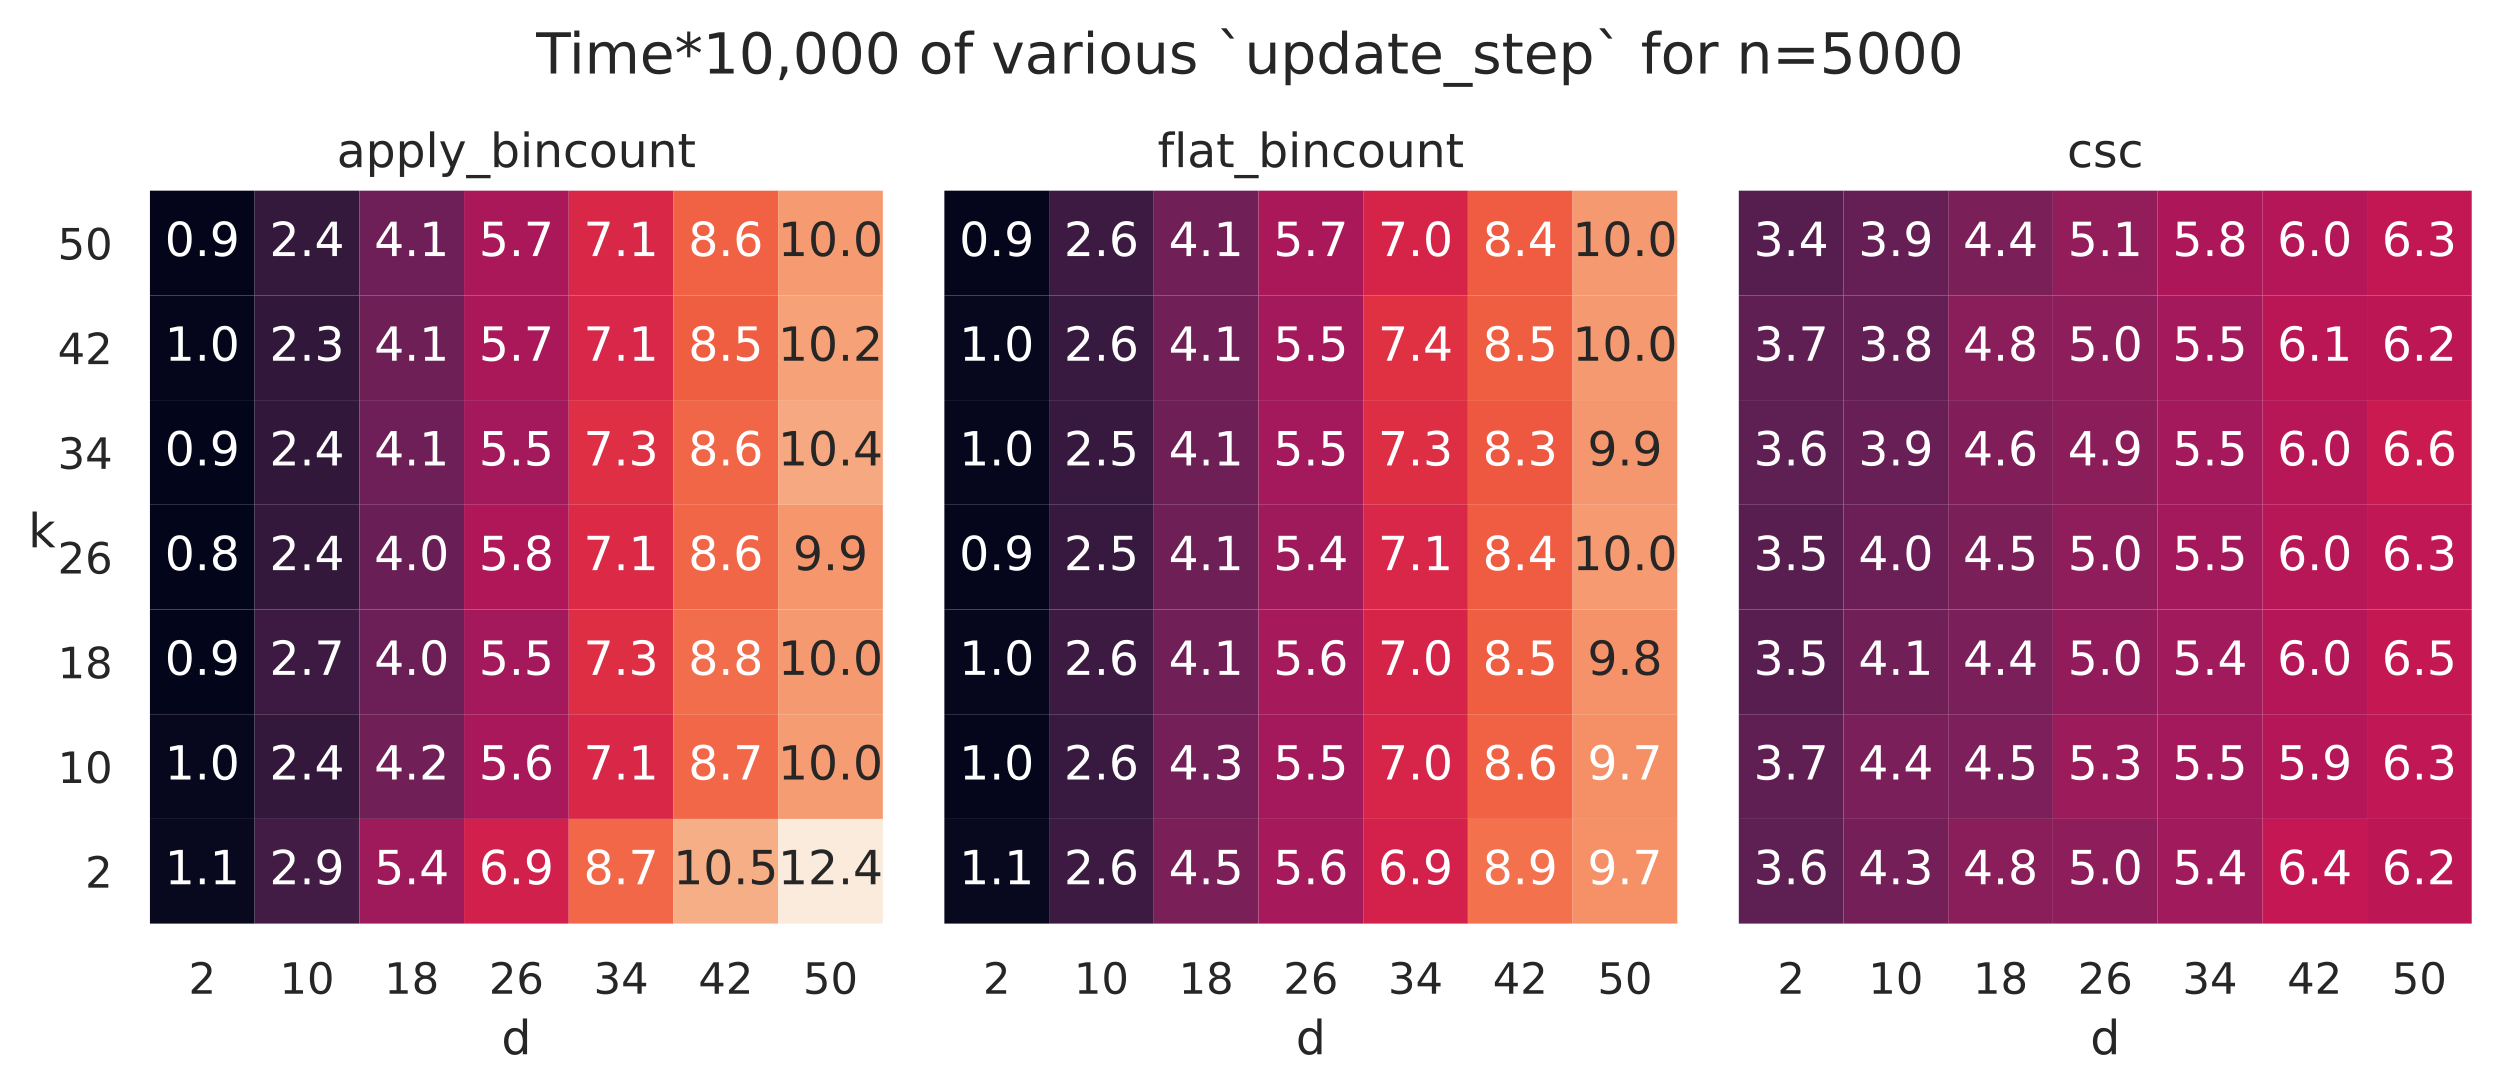 <?xml version="1.0" encoding="utf-8" standalone="no"?>
<!DOCTYPE svg PUBLIC "-//W3C//DTD SVG 1.1//EN"
  "http://www.w3.org/Graphics/SVG/1.1/DTD/svg11.dtd">
<!-- Created with matplotlib (https://matplotlib.org/) -->
<svg height="278.093pt" version="1.1" viewBox="0 0 636.452 278.093" width="636.452pt" xmlns="http://www.w3.org/2000/svg" xmlns:xlink="http://www.w3.org/1999/xlink">
 <defs>
  <style type="text/css">
*{stroke-linecap:butt;stroke-linejoin:round;}
  </style>
 </defs>
 <g id="figure_1">
  <g id="patch_1">
   <path d="M 0 278.093
L 636.452 278.093
L 636.452 -0
L 0 -0
z
" style="fill:#ffffff;"/>
  </g>
  <g id="axes_1">
   <g id="patch_2">
    <path d="M 38.172 235.133
L 224.759 235.133
L 224.759 48.547
L 38.172 48.547
z
" style="fill:#ffffff;"/>
   </g>
   <g id="matplotlib.axis_1">
    <g id="xtick_1">
     <g id="text_1">
      <!-- 2 -->
      <defs>
       <path d="M 19.188 8.297
L 53.609 8.297
L 53.609 0
L 7.328 0
L 7.328 8.297
Q 12.938 14.109 22.625 23.891
Q 32.328 33.688 34.812 36.531
Q 39.547 41.844 41.422 45.531
Q 43.312 49.219 43.312 52.781
Q 43.312 58.594 39.234 62.25
Q 35.156 65.922 28.609 65.922
Q 23.969 65.922 18.812 64.312
Q 13.672 62.703 7.812 59.422
L 7.812 69.391
Q 13.766 71.781 18.938 73
Q 24.125 74.219 28.422 74.219
Q 39.75 74.219 46.484 68.547
Q 53.219 62.891 53.219 53.422
Q 53.219 48.922 51.531 44.891
Q 49.859 40.875 45.406 35.406
Q 44.188 33.984 37.641 27.219
Q 31.109 20.453 19.188 8.297
z
" id="DejaVuSans-50"/>
      </defs>
      <g style="fill:#262626;" transform="translate(48 252.992)scale(0.11 -0.11)">
       <use xlink:href="#DejaVuSans-50"/>
      </g>
     </g>
    </g>
    <g id="xtick_2">
     <g id="text_2">
      <!-- 10 -->
      <defs>
       <path d="M 12.406 8.297
L 28.516 8.297
L 28.516 63.922
L 10.984 60.406
L 10.984 69.391
L 28.422 72.906
L 38.281 72.906
L 38.281 8.297
L 54.391 8.297
L 54.391 0
L 12.406 0
z
" id="DejaVuSans-49"/>
       <path d="M 31.781 66.406
Q 24.172 66.406 20.328 58.906
Q 16.5 51.422 16.5 36.375
Q 16.5 21.391 20.328 13.891
Q 24.172 6.391 31.781 6.391
Q 39.453 6.391 43.281 13.891
Q 47.125 21.391 47.125 36.375
Q 47.125 51.422 43.281 58.906
Q 39.453 66.406 31.781 66.406
z
M 31.781 74.219
Q 44.047 74.219 50.516 64.516
Q 56.984 54.828 56.984 36.375
Q 56.984 17.969 50.516 8.266
Q 44.047 -1.422 31.781 -1.422
Q 19.531 -1.422 13.062 8.266
Q 6.594 17.969 6.594 36.375
Q 6.594 54.828 13.062 64.516
Q 19.531 74.219 31.781 74.219
z
" id="DejaVuSans-48"/>
      </defs>
      <g style="fill:#262626;" transform="translate(71.156 252.992)scale(0.11 -0.11)">
       <use xlink:href="#DejaVuSans-49"/>
       <use x="63.623" xlink:href="#DejaVuSans-48"/>
      </g>
     </g>
    </g>
    <g id="xtick_3">
     <g id="text_3">
      <!-- 18 -->
      <defs>
       <path d="M 31.781 34.625
Q 24.75 34.625 20.719 30.859
Q 16.703 27.094 16.703 20.516
Q 16.703 13.922 20.719 10.156
Q 24.75 6.391 31.781 6.391
Q 38.812 6.391 42.859 10.172
Q 46.922 13.969 46.922 20.516
Q 46.922 27.094 42.891 30.859
Q 38.875 34.625 31.781 34.625
z
M 21.922 38.812
Q 15.578 40.375 12.031 44.719
Q 8.5 49.078 8.5 55.328
Q 8.5 64.062 14.719 69.141
Q 20.953 74.219 31.781 74.219
Q 42.672 74.219 48.875 69.141
Q 55.078 64.062 55.078 55.328
Q 55.078 49.078 51.531 44.719
Q 48 40.375 41.703 38.812
Q 48.828 37.156 52.797 32.312
Q 56.781 27.484 56.781 20.516
Q 56.781 9.906 50.312 4.234
Q 43.844 -1.422 31.781 -1.422
Q 19.734 -1.422 13.25 4.234
Q 6.781 9.906 6.781 20.516
Q 6.781 27.484 10.781 32.312
Q 14.797 37.156 21.922 38.812
z
M 18.312 54.391
Q 18.312 48.734 21.844 45.562
Q 25.391 42.391 31.781 42.391
Q 38.141 42.391 41.719 45.562
Q 45.312 48.734 45.312 54.391
Q 45.312 60.062 41.719 63.234
Q 38.141 66.406 31.781 66.406
Q 25.391 66.406 21.844 63.234
Q 18.312 60.062 18.312 54.391
z
" id="DejaVuSans-56"/>
      </defs>
      <g style="fill:#262626;" transform="translate(97.811 252.992)scale(0.11 -0.11)">
       <use xlink:href="#DejaVuSans-49"/>
       <use x="63.623" xlink:href="#DejaVuSans-56"/>
      </g>
     </g>
    </g>
    <g id="xtick_4">
     <g id="text_4">
      <!-- 26 -->
      <defs>
       <path d="M 33.016 40.375
Q 26.375 40.375 22.484 35.828
Q 18.609 31.297 18.609 23.391
Q 18.609 15.531 22.484 10.953
Q 26.375 6.391 33.016 6.391
Q 39.656 6.391 43.531 10.953
Q 47.406 15.531 47.406 23.391
Q 47.406 31.297 43.531 35.828
Q 39.656 40.375 33.016 40.375
z
M 52.594 71.297
L 52.594 62.312
Q 48.875 64.062 45.094 64.984
Q 41.312 65.922 37.594 65.922
Q 27.828 65.922 22.672 59.328
Q 17.531 52.734 16.797 39.406
Q 19.672 43.656 24.016 45.922
Q 28.375 48.188 33.594 48.188
Q 44.578 48.188 50.953 41.516
Q 57.328 34.859 57.328 23.391
Q 57.328 12.156 50.688 5.359
Q 44.047 -1.422 33.016 -1.422
Q 20.359 -1.422 13.672 8.266
Q 6.984 17.969 6.984 36.375
Q 6.984 53.656 15.188 63.938
Q 23.391 74.219 37.203 74.219
Q 40.922 74.219 44.703 73.484
Q 48.484 72.75 52.594 71.297
z
" id="DejaVuSans-54"/>
      </defs>
      <g style="fill:#262626;" transform="translate(124.467 252.992)scale(0.11 -0.11)">
       <use xlink:href="#DejaVuSans-50"/>
       <use x="63.623" xlink:href="#DejaVuSans-54"/>
      </g>
     </g>
    </g>
    <g id="xtick_5">
     <g id="text_5">
      <!-- 34 -->
      <defs>
       <path d="M 40.578 39.312
Q 47.656 37.797 51.625 33
Q 55.609 28.219 55.609 21.188
Q 55.609 10.406 48.188 4.484
Q 40.766 -1.422 27.094 -1.422
Q 22.516 -1.422 17.656 -0.516
Q 12.797 0.391 7.625 2.203
L 7.625 11.719
Q 11.719 9.328 16.594 8.109
Q 21.484 6.891 26.812 6.891
Q 36.078 6.891 40.938 10.547
Q 45.797 14.203 45.797 21.188
Q 45.797 27.641 41.281 31.266
Q 36.766 34.906 28.719 34.906
L 20.219 34.906
L 20.219 43.016
L 29.109 43.016
Q 36.375 43.016 40.234 45.922
Q 44.094 48.828 44.094 54.297
Q 44.094 59.906 40.109 62.906
Q 36.141 65.922 28.719 65.922
Q 24.656 65.922 20.016 65.031
Q 15.375 64.156 9.812 62.312
L 9.812 71.094
Q 15.438 72.656 20.344 73.438
Q 25.25 74.219 29.594 74.219
Q 40.828 74.219 47.359 69.109
Q 53.906 64.016 53.906 55.328
Q 53.906 49.266 50.438 45.094
Q 46.969 40.922 40.578 39.312
z
" id="DejaVuSans-51"/>
       <path d="M 37.797 64.312
L 12.891 25.391
L 37.797 25.391
z
M 35.203 72.906
L 47.609 72.906
L 47.609 25.391
L 58.016 25.391
L 58.016 17.188
L 47.609 17.188
L 47.609 0
L 37.797 0
L 37.797 17.188
L 4.891 17.188
L 4.891 26.703
z
" id="DejaVuSans-52"/>
      </defs>
      <g style="fill:#262626;" transform="translate(151.122 252.992)scale(0.11 -0.11)">
       <use xlink:href="#DejaVuSans-51"/>
       <use x="63.623" xlink:href="#DejaVuSans-52"/>
      </g>
     </g>
    </g>
    <g id="xtick_6">
     <g id="text_6">
      <!-- 42 -->
      <g style="fill:#262626;" transform="translate(177.777 252.992)scale(0.11 -0.11)">
       <use xlink:href="#DejaVuSans-52"/>
       <use x="63.623" xlink:href="#DejaVuSans-50"/>
      </g>
     </g>
    </g>
    <g id="xtick_7">
     <g id="text_7">
      <!-- 50 -->
      <defs>
       <path d="M 10.797 72.906
L 49.516 72.906
L 49.516 64.594
L 19.828 64.594
L 19.828 46.734
Q 21.969 47.469 24.109 47.828
Q 26.266 48.188 28.422 48.188
Q 40.625 48.188 47.75 41.5
Q 54.891 34.812 54.891 23.391
Q 54.891 11.625 47.562 5.094
Q 40.234 -1.422 26.906 -1.422
Q 22.312 -1.422 17.547 -0.641
Q 12.797 0.141 7.719 1.703
L 7.719 11.625
Q 12.109 9.234 16.797 8.062
Q 21.484 6.891 26.703 6.891
Q 35.156 6.891 40.078 11.328
Q 45.016 15.766 45.016 23.391
Q 45.016 31 40.078 35.438
Q 35.156 39.891 26.703 39.891
Q 22.75 39.891 18.812 39.016
Q 14.891 38.141 10.797 36.281
z
" id="DejaVuSans-53"/>
      </defs>
      <g style="fill:#262626;" transform="translate(204.432 252.992)scale(0.11 -0.11)">
       <use xlink:href="#DejaVuSans-53"/>
       <use x="63.623" xlink:href="#DejaVuSans-48"/>
      </g>
     </g>
    </g>
    <g id="text_8">
     <!-- d -->
     <defs>
      <path d="M 45.406 46.391
L 45.406 75.984
L 54.391 75.984
L 54.391 0
L 45.406 0
L 45.406 8.203
Q 42.578 3.328 38.25 0.953
Q 33.938 -1.422 27.875 -1.422
Q 17.969 -1.422 11.734 6.484
Q 5.516 14.406 5.516 27.297
Q 5.516 40.188 11.734 48.094
Q 17.969 56 27.875 56
Q 33.938 56 38.25 53.625
Q 42.578 51.266 45.406 46.391
z
M 14.797 27.297
Q 14.797 17.391 18.875 11.75
Q 22.953 6.109 30.078 6.109
Q 37.203 6.109 41.297 11.75
Q 45.406 17.391 45.406 27.297
Q 45.406 37.203 41.297 42.844
Q 37.203 48.484 30.078 48.484
Q 22.953 48.484 18.875 42.844
Q 14.797 37.203 14.797 27.297
z
" id="DejaVuSans-100"/>
     </defs>
     <g style="fill:#262626;" transform="translate(127.656 268.398)scale(0.12 -0.12)">
      <use xlink:href="#DejaVuSans-100"/>
     </g>
    </g>
   </g>
   <g id="matplotlib.axis_2">
    <g id="ytick_1">
     <g id="text_9">
      <!-- 2 -->
      <g style="fill:#262626;" transform="translate(21.673 225.985)scale(0.11 -0.11)">
       <use xlink:href="#DejaVuSans-50"/>
      </g>
     </g>
    </g>
    <g id="ytick_2">
     <g id="text_10">
      <!-- 10 -->
      <g style="fill:#262626;" transform="translate(14.674 199.33)scale(0.11 -0.11)">
       <use xlink:href="#DejaVuSans-49"/>
       <use x="63.623" xlink:href="#DejaVuSans-48"/>
      </g>
     </g>
    </g>
    <g id="ytick_3">
     <g id="text_11">
      <!-- 18 -->
      <g style="fill:#262626;" transform="translate(14.674 172.674)scale(0.11 -0.11)">
       <use xlink:href="#DejaVuSans-49"/>
       <use x="63.623" xlink:href="#DejaVuSans-56"/>
      </g>
     </g>
    </g>
    <g id="ytick_4">
     <g id="text_12">
      <!-- 26 -->
      <g style="fill:#262626;" transform="translate(14.674 146.019)scale(0.11 -0.11)">
       <use xlink:href="#DejaVuSans-50"/>
       <use x="63.623" xlink:href="#DejaVuSans-54"/>
      </g>
     </g>
    </g>
    <g id="ytick_5">
     <g id="text_13">
      <!-- 34 -->
      <g style="fill:#262626;" transform="translate(14.674 119.364)scale(0.11 -0.11)">
       <use xlink:href="#DejaVuSans-51"/>
       <use x="63.623" xlink:href="#DejaVuSans-52"/>
      </g>
     </g>
    </g>
    <g id="ytick_6">
     <g id="text_14">
      <!-- 42 -->
      <g style="fill:#262626;" transform="translate(14.674 92.709)scale(0.11 -0.11)">
       <use xlink:href="#DejaVuSans-52"/>
       <use x="63.623" xlink:href="#DejaVuSans-50"/>
      </g>
     </g>
    </g>
    <g id="ytick_7">
     <g id="text_15">
      <!-- 50 -->
      <g style="fill:#262626;" transform="translate(14.674 66.053)scale(0.11 -0.11)">
       <use xlink:href="#DejaVuSans-53"/>
       <use x="63.623" xlink:href="#DejaVuSans-48"/>
      </g>
     </g>
    </g>
    <g id="text_16">
     <!-- k -->
     <defs>
      <path d="M 9.078 75.984
L 18.109 75.984
L 18.109 31.109
L 44.922 54.688
L 56.391 54.688
L 27.391 29.109
L 57.625 0
L 45.906 0
L 18.109 26.703
L 18.109 0
L 9.078 0
z
" id="DejaVuSans-107"/>
     </defs>
     <g style="fill:#262626;" transform="translate(7.2 139.344)scale(0.12 -0.12)">
      <use xlink:href="#DejaVuSans-107"/>
     </g>
    </g>
   </g>
   <g id="QuadMesh_1">
    <path clip-path="url(#pdb2090c96b)" d="M 38.172 235.133
L 64.827 235.133
L 64.827 208.478
L 38.172 208.478
L 38.172 235.133
" style="fill:#08081e;"/>
    <path clip-path="url(#pdb2090c96b)" d="M 64.827 235.133
L 91.482 235.133
L 91.482 208.478
L 64.827 208.478
L 64.827 235.133
" style="fill:#431c46;"/>
    <path clip-path="url(#pdb2090c96b)" d="M 91.482 235.133
L 118.138 235.133
L 118.138 208.478
L 91.482 208.478
L 91.482 235.133
" style="fill:#9f1a5b;"/>
    <path clip-path="url(#pdb2090c96b)" d="M 118.138 235.133
L 144.793 235.133
L 144.793 208.478
L 118.138 208.478
L 118.138 235.133
" style="fill:#d2204c;"/>
    <path clip-path="url(#pdb2090c96b)" d="M 144.793 235.133
L 171.448 235.133
L 171.448 208.478
L 144.793 208.478
L 144.793 235.133
" style="fill:#f26747;"/>
    <path clip-path="url(#pdb2090c96b)" d="M 171.448 235.133
L 198.104 235.133
L 198.104 208.478
L 171.448 208.478
L 171.448 235.133
" style="fill:#f6ae87;"/>
    <path clip-path="url(#pdb2090c96b)" d="M 198.104 235.133
L 224.759 235.133
L 224.759 208.478
L 198.104 208.478
L 198.104 235.133
" style="fill:#faebdd;"/>
    <path clip-path="url(#pdb2090c96b)" d="M 38.172 208.478
L 64.827 208.478
L 64.827 181.823
L 38.172 181.823
L 38.172 208.478
" style="fill:#07071d;"/>
    <path clip-path="url(#pdb2090c96b)" d="M 64.827 208.478
L 91.482 208.478
L 91.482 181.823
L 64.827 181.823
L 64.827 208.478
" style="fill:#33183c;"/>
    <path clip-path="url(#pdb2090c96b)" d="M 91.482 208.478
L 118.138 208.478
L 118.138 181.823
L 91.482 181.823
L 91.482 208.478
" style="fill:#711f57;"/>
    <path clip-path="url(#pdb2090c96b)" d="M 118.138 208.478
L 144.793 208.478
L 144.793 181.823
L 118.138 181.823
L 118.138 208.478
" style="fill:#a8185a;"/>
    <path clip-path="url(#pdb2090c96b)" d="M 144.793 208.478
L 171.448 208.478
L 171.448 181.823
L 144.793 181.823
L 144.793 208.478
" style="fill:#d92847;"/>
    <path clip-path="url(#pdb2090c96b)" d="M 171.448 208.478
L 198.104 208.478
L 198.104 181.823
L 171.448 181.823
L 171.448 208.478
" style="fill:#f26747;"/>
    <path clip-path="url(#pdb2090c96b)" d="M 198.104 208.478
L 224.759 208.478
L 224.759 181.823
L 198.104 181.823
L 198.104 208.478
" style="fill:#f69c73;"/>
    <path clip-path="url(#pdb2090c96b)" d="M 38.172 181.823
L 64.827 181.823
L 64.827 155.168
L 38.172 155.168
L 38.172 181.823
" style="fill:#03051a;"/>
    <path clip-path="url(#pdb2090c96b)" d="M 64.827 181.823
L 91.482 181.823
L 91.482 155.168
L 64.827 155.168
L 64.827 181.823
" style="fill:#3d1a42;"/>
    <path clip-path="url(#pdb2090c96b)" d="M 91.482 181.823
L 118.138 181.823
L 118.138 155.168
L 91.482 155.168
L 91.482 181.823
" style="fill:#6b1f56;"/>
    <path clip-path="url(#pdb2090c96b)" d="M 118.138 181.823
L 144.793 181.823
L 144.793 155.168
L 118.138 155.168
L 118.138 181.823
" style="fill:#a4195b;"/>
    <path clip-path="url(#pdb2090c96b)" d="M 144.793 181.823
L 171.448 181.823
L 171.448 155.168
L 144.793 155.168
L 144.793 181.823
" style="fill:#de2e44;"/>
    <path clip-path="url(#pdb2090c96b)" d="M 171.448 181.823
L 198.104 181.823
L 198.104 155.168
L 171.448 155.168
L 171.448 181.823
" style="fill:#f26d4b;"/>
    <path clip-path="url(#pdb2090c96b)" d="M 198.104 181.823
L 224.759 181.823
L 224.759 155.168
L 198.104 155.168
L 198.104 181.823
" style="fill:#f59970;"/>
    <path clip-path="url(#pdb2090c96b)" d="M 38.172 155.168
L 64.827 155.168
L 64.827 128.512
L 38.172 128.512
L 38.172 155.168
" style="fill:#03051a;"/>
    <path clip-path="url(#pdb2090c96b)" d="M 64.827 155.168
L 91.482 155.168
L 91.482 128.512
L 64.827 128.512
L 64.827 155.168
" style="fill:#33183c;"/>
    <path clip-path="url(#pdb2090c96b)" d="M 91.482 155.168
L 118.138 155.168
L 118.138 128.512
L 91.482 128.512
L 91.482 155.168
" style="fill:#691f55;"/>
    <path clip-path="url(#pdb2090c96b)" d="M 118.138 155.168
L 144.793 155.168
L 144.793 128.512
L 118.138 128.512
L 118.138 155.168
" style="fill:#af1759;"/>
    <path clip-path="url(#pdb2090c96b)" d="M 144.793 155.168
L 171.448 155.168
L 171.448 128.512
L 144.793 128.512
L 144.793 155.168
" style="fill:#db2946;"/>
    <path clip-path="url(#pdb2090c96b)" d="M 171.448 155.168
L 198.104 155.168
L 198.104 128.512
L 171.448 128.512
L 171.448 155.168
" style="fill:#f16646;"/>
    <path clip-path="url(#pdb2090c96b)" d="M 198.104 155.168
L 224.759 155.168
L 224.759 128.512
L 198.104 128.512
L 198.104 155.168
" style="fill:#f5966c;"/>
    <path clip-path="url(#pdb2090c96b)" d="M 38.172 128.512
L 64.827 128.512
L 64.827 101.857
L 38.172 101.857
L 38.172 128.512
" style="fill:#03051a;"/>
    <path clip-path="url(#pdb2090c96b)" d="M 64.827 128.512
L 91.482 128.512
L 91.482 101.857
L 64.827 101.857
L 64.827 128.512
" style="fill:#31183b;"/>
    <path clip-path="url(#pdb2090c96b)" d="M 91.482 128.512
L 118.138 128.512
L 118.138 101.857
L 91.482 101.857
L 91.482 128.512
" style="fill:#6e1f57;"/>
    <path clip-path="url(#pdb2090c96b)" d="M 118.138 128.512
L 144.793 128.512
L 144.793 101.857
L 118.138 101.857
L 118.138 128.512
" style="fill:#a3195b;"/>
    <path clip-path="url(#pdb2090c96b)" d="M 144.793 128.512
L 171.448 128.512
L 171.448 101.857
L 144.793 101.857
L 144.793 128.512
" style="fill:#df2f44;"/>
    <path clip-path="url(#pdb2090c96b)" d="M 171.448 128.512
L 198.104 128.512
L 198.104 101.857
L 171.448 101.857
L 171.448 128.512
" style="fill:#f16646;"/>
    <path clip-path="url(#pdb2090c96b)" d="M 198.104 128.512
L 224.759 128.512
L 224.759 101.857
L 198.104 101.857
L 198.104 128.512
" style="fill:#f6a880;"/>
    <path clip-path="url(#pdb2090c96b)" d="M 38.172 101.857
L 64.827 101.857
L 64.827 75.202
L 38.172 75.202
L 38.172 101.857
" style="fill:#05061b;"/>
    <path clip-path="url(#pdb2090c96b)" d="M 64.827 101.857
L 91.482 101.857
L 91.482 75.202
L 64.827 75.202
L 64.827 101.857
" style="fill:#31183b;"/>
    <path clip-path="url(#pdb2090c96b)" d="M 91.482 101.857
L 118.138 101.857
L 118.138 75.202
L 91.482 75.202
L 91.482 101.857
" style="fill:#6d1f56;"/>
    <path clip-path="url(#pdb2090c96b)" d="M 118.138 101.857
L 144.793 101.857
L 144.793 75.202
L 118.138 75.202
L 118.138 101.857
" style="fill:#aa185a;"/>
    <path clip-path="url(#pdb2090c96b)" d="M 144.793 101.857
L 171.448 101.857
L 171.448 75.202
L 144.793 75.202
L 144.793 101.857
" style="fill:#d82748;"/>
    <path clip-path="url(#pdb2090c96b)" d="M 171.448 101.857
L 198.104 101.857
L 198.104 75.202
L 171.448 75.202
L 171.448 101.857
" style="fill:#f05e42;"/>
    <path clip-path="url(#pdb2090c96b)" d="M 198.104 101.857
L 224.759 101.857
L 224.759 75.202
L 198.104 75.202
L 198.104 101.857
" style="fill:#f6a178;"/>
    <path clip-path="url(#pdb2090c96b)" d="M 38.172 75.202
L 64.827 75.202
L 64.827 48.547
L 38.172 48.547
L 38.172 75.202
" style="fill:#04051a;"/>
    <path clip-path="url(#pdb2090c96b)" d="M 64.827 75.202
L 91.482 75.202
L 91.482 48.547
L 64.827 48.547
L 64.827 75.202
" style="fill:#34193d;"/>
    <path clip-path="url(#pdb2090c96b)" d="M 91.482 75.202
L 118.138 75.202
L 118.138 48.547
L 91.482 48.547
L 91.482 75.202
" style="fill:#6e1f57;"/>
    <path clip-path="url(#pdb2090c96b)" d="M 118.138 75.202
L 144.793 75.202
L 144.793 48.547
L 118.138 48.547
L 118.138 75.202
" style="fill:#ab185a;"/>
    <path clip-path="url(#pdb2090c96b)" d="M 144.793 75.202
L 171.448 75.202
L 171.448 48.547
L 144.793 48.547
L 144.793 75.202
" style="fill:#d92847;"/>
    <path clip-path="url(#pdb2090c96b)" d="M 171.448 75.202
L 198.104 75.202
L 198.104 48.547
L 171.448 48.547
L 171.448 75.202
" style="fill:#f16244;"/>
    <path clip-path="url(#pdb2090c96b)" d="M 198.104 75.202
L 224.759 75.202
L 224.759 48.547
L 198.104 48.547
L 198.104 75.202
" style="fill:#f69b71;"/>
   </g>
   <g id="text_17">
    <!-- 1.1 -->
    <defs>
     <path d="M 10.688 12.406
L 21 12.406
L 21 0
L 10.688 0
z
" id="DejaVuSans-46"/>
    </defs>
    <g style="fill:#ffffff;" transform="translate(41.958 225.117)scale(0.12 -0.12)">
     <use xlink:href="#DejaVuSans-49"/>
     <use x="63.623" xlink:href="#DejaVuSans-46"/>
     <use x="95.41" xlink:href="#DejaVuSans-49"/>
    </g>
   </g>
   <g id="text_18">
    <!-- 2.9 -->
    <defs>
     <path d="M 10.984 1.516
L 10.984 10.5
Q 14.703 8.734 18.5 7.812
Q 22.312 6.891 25.984 6.891
Q 35.75 6.891 40.891 13.453
Q 46.047 20.016 46.781 33.406
Q 43.953 29.203 39.594 26.953
Q 35.25 24.703 29.984 24.703
Q 19.047 24.703 12.672 31.312
Q 6.297 37.938 6.297 49.422
Q 6.297 60.641 12.938 67.422
Q 19.578 74.219 30.609 74.219
Q 43.266 74.219 49.922 64.516
Q 56.594 54.828 56.594 36.375
Q 56.594 19.141 48.406 8.859
Q 40.234 -1.422 26.422 -1.422
Q 22.703 -1.422 18.891 -0.688
Q 15.094 0.047 10.984 1.516
z
M 30.609 32.422
Q 37.25 32.422 41.125 36.953
Q 45.016 41.5 45.016 49.422
Q 45.016 57.281 41.125 61.844
Q 37.25 66.406 30.609 66.406
Q 23.969 66.406 20.094 61.844
Q 16.219 57.281 16.219 49.422
Q 16.219 41.5 20.094 36.953
Q 23.969 32.422 30.609 32.422
z
" id="DejaVuSans-57"/>
    </defs>
    <g style="fill:#ffffff;" transform="translate(68.613 225.117)scale(0.12 -0.12)">
     <use xlink:href="#DejaVuSans-50"/>
     <use x="63.623" xlink:href="#DejaVuSans-46"/>
     <use x="95.41" xlink:href="#DejaVuSans-57"/>
    </g>
   </g>
   <g id="text_19">
    <!-- 5.4 -->
    <g style="fill:#ffffff;" transform="translate(95.268 225.117)scale(0.12 -0.12)">
     <use xlink:href="#DejaVuSans-53"/>
     <use x="63.623" xlink:href="#DejaVuSans-46"/>
     <use x="95.41" xlink:href="#DejaVuSans-52"/>
    </g>
   </g>
   <g id="text_20">
    <!-- 6.9 -->
    <g style="fill:#ffffff;" transform="translate(121.923 225.117)scale(0.12 -0.12)">
     <use xlink:href="#DejaVuSans-54"/>
     <use x="63.623" xlink:href="#DejaVuSans-46"/>
     <use x="95.41" xlink:href="#DejaVuSans-57"/>
    </g>
   </g>
   <g id="text_21">
    <!-- 8.7 -->
    <defs>
     <path d="M 8.203 72.906
L 55.078 72.906
L 55.078 68.703
L 28.609 0
L 18.312 0
L 43.219 64.594
L 8.203 64.594
z
" id="DejaVuSans-55"/>
    </defs>
    <g style="fill:#ffffff;" transform="translate(148.579 225.117)scale(0.12 -0.12)">
     <use xlink:href="#DejaVuSans-56"/>
     <use x="63.623" xlink:href="#DejaVuSans-46"/>
     <use x="95.41" xlink:href="#DejaVuSans-55"/>
    </g>
   </g>
   <g id="text_22">
    <!-- 10.5 -->
    <g style="fill:#262626;" transform="translate(171.417 225.117)scale(0.12 -0.12)">
     <use xlink:href="#DejaVuSans-49"/>
     <use x="63.623" xlink:href="#DejaVuSans-48"/>
     <use x="127.246" xlink:href="#DejaVuSans-46"/>
     <use x="159.033" xlink:href="#DejaVuSans-53"/>
    </g>
   </g>
   <g id="text_23">
    <!-- 12.4 -->
    <g style="fill:#262626;" transform="translate(198.072 225.117)scale(0.12 -0.12)">
     <use xlink:href="#DejaVuSans-49"/>
     <use x="63.623" xlink:href="#DejaVuSans-50"/>
     <use x="127.246" xlink:href="#DejaVuSans-46"/>
     <use x="159.033" xlink:href="#DejaVuSans-52"/>
    </g>
   </g>
   <g id="text_24">
    <!-- 1.0 -->
    <g style="fill:#ffffff;" transform="translate(41.958 198.462)scale(0.12 -0.12)">
     <use xlink:href="#DejaVuSans-49"/>
     <use x="63.623" xlink:href="#DejaVuSans-46"/>
     <use x="95.41" xlink:href="#DejaVuSans-48"/>
    </g>
   </g>
   <g id="text_25">
    <!-- 2.4 -->
    <g style="fill:#ffffff;" transform="translate(68.613 198.462)scale(0.12 -0.12)">
     <use xlink:href="#DejaVuSans-50"/>
     <use x="63.623" xlink:href="#DejaVuSans-46"/>
     <use x="95.41" xlink:href="#DejaVuSans-52"/>
    </g>
   </g>
   <g id="text_26">
    <!-- 4.2 -->
    <g style="fill:#ffffff;" transform="translate(95.268 198.462)scale(0.12 -0.12)">
     <use xlink:href="#DejaVuSans-52"/>
     <use x="63.623" xlink:href="#DejaVuSans-46"/>
     <use x="95.41" xlink:href="#DejaVuSans-50"/>
    </g>
   </g>
   <g id="text_27">
    <!-- 5.6 -->
    <g style="fill:#ffffff;" transform="translate(121.923 198.462)scale(0.12 -0.12)">
     <use xlink:href="#DejaVuSans-53"/>
     <use x="63.623" xlink:href="#DejaVuSans-46"/>
     <use x="95.41" xlink:href="#DejaVuSans-54"/>
    </g>
   </g>
   <g id="text_28">
    <!-- 7.1 -->
    <g style="fill:#ffffff;" transform="translate(148.579 198.462)scale(0.12 -0.12)">
     <use xlink:href="#DejaVuSans-55"/>
     <use x="63.623" xlink:href="#DejaVuSans-46"/>
     <use x="95.41" xlink:href="#DejaVuSans-49"/>
    </g>
   </g>
   <g id="text_29">
    <!-- 8.7 -->
    <g style="fill:#ffffff;" transform="translate(175.234 198.462)scale(0.12 -0.12)">
     <use xlink:href="#DejaVuSans-56"/>
     <use x="63.623" xlink:href="#DejaVuSans-46"/>
     <use x="95.41" xlink:href="#DejaVuSans-55"/>
    </g>
   </g>
   <g id="text_30">
    <!-- 10.0 -->
    <g style="fill:#262626;" transform="translate(198.072 198.462)scale(0.12 -0.12)">
     <use xlink:href="#DejaVuSans-49"/>
     <use x="63.623" xlink:href="#DejaVuSans-48"/>
     <use x="127.246" xlink:href="#DejaVuSans-46"/>
     <use x="159.033" xlink:href="#DejaVuSans-48"/>
    </g>
   </g>
   <g id="text_31">
    <!-- 0.9 -->
    <g style="fill:#ffffff;" transform="translate(41.958 171.807)scale(0.12 -0.12)">
     <use xlink:href="#DejaVuSans-48"/>
     <use x="63.623" xlink:href="#DejaVuSans-46"/>
     <use x="95.41" xlink:href="#DejaVuSans-57"/>
    </g>
   </g>
   <g id="text_32">
    <!-- 2.7 -->
    <g style="fill:#ffffff;" transform="translate(68.613 171.807)scale(0.12 -0.12)">
     <use xlink:href="#DejaVuSans-50"/>
     <use x="63.623" xlink:href="#DejaVuSans-46"/>
     <use x="95.41" xlink:href="#DejaVuSans-55"/>
    </g>
   </g>
   <g id="text_33">
    <!-- 4.0 -->
    <g style="fill:#ffffff;" transform="translate(95.268 171.807)scale(0.12 -0.12)">
     <use xlink:href="#DejaVuSans-52"/>
     <use x="63.623" xlink:href="#DejaVuSans-46"/>
     <use x="95.41" xlink:href="#DejaVuSans-48"/>
    </g>
   </g>
   <g id="text_34">
    <!-- 5.5 -->
    <g style="fill:#ffffff;" transform="translate(121.923 171.807)scale(0.12 -0.12)">
     <use xlink:href="#DejaVuSans-53"/>
     <use x="63.623" xlink:href="#DejaVuSans-46"/>
     <use x="95.41" xlink:href="#DejaVuSans-53"/>
    </g>
   </g>
   <g id="text_35">
    <!-- 7.3 -->
    <g style="fill:#ffffff;" transform="translate(148.579 171.807)scale(0.12 -0.12)">
     <use xlink:href="#DejaVuSans-55"/>
     <use x="63.623" xlink:href="#DejaVuSans-46"/>
     <use x="95.41" xlink:href="#DejaVuSans-51"/>
    </g>
   </g>
   <g id="text_36">
    <!-- 8.8 -->
    <g style="fill:#ffffff;" transform="translate(175.234 171.807)scale(0.12 -0.12)">
     <use xlink:href="#DejaVuSans-56"/>
     <use x="63.623" xlink:href="#DejaVuSans-46"/>
     <use x="95.41" xlink:href="#DejaVuSans-56"/>
    </g>
   </g>
   <g id="text_37">
    <!-- 10.0 -->
    <g style="fill:#262626;" transform="translate(198.072 171.807)scale(0.12 -0.12)">
     <use xlink:href="#DejaVuSans-49"/>
     <use x="63.623" xlink:href="#DejaVuSans-48"/>
     <use x="127.246" xlink:href="#DejaVuSans-46"/>
     <use x="159.033" xlink:href="#DejaVuSans-48"/>
    </g>
   </g>
   <g id="text_38">
    <!-- 0.8 -->
    <g style="fill:#ffffff;" transform="translate(41.958 145.151)scale(0.12 -0.12)">
     <use xlink:href="#DejaVuSans-48"/>
     <use x="63.623" xlink:href="#DejaVuSans-46"/>
     <use x="95.41" xlink:href="#DejaVuSans-56"/>
    </g>
   </g>
   <g id="text_39">
    <!-- 2.4 -->
    <g style="fill:#ffffff;" transform="translate(68.613 145.151)scale(0.12 -0.12)">
     <use xlink:href="#DejaVuSans-50"/>
     <use x="63.623" xlink:href="#DejaVuSans-46"/>
     <use x="95.41" xlink:href="#DejaVuSans-52"/>
    </g>
   </g>
   <g id="text_40">
    <!-- 4.0 -->
    <g style="fill:#ffffff;" transform="translate(95.268 145.151)scale(0.12 -0.12)">
     <use xlink:href="#DejaVuSans-52"/>
     <use x="63.623" xlink:href="#DejaVuSans-46"/>
     <use x="95.41" xlink:href="#DejaVuSans-48"/>
    </g>
   </g>
   <g id="text_41">
    <!-- 5.8 -->
    <g style="fill:#ffffff;" transform="translate(121.923 145.151)scale(0.12 -0.12)">
     <use xlink:href="#DejaVuSans-53"/>
     <use x="63.623" xlink:href="#DejaVuSans-46"/>
     <use x="95.41" xlink:href="#DejaVuSans-56"/>
    </g>
   </g>
   <g id="text_42">
    <!-- 7.1 -->
    <g style="fill:#ffffff;" transform="translate(148.579 145.151)scale(0.12 -0.12)">
     <use xlink:href="#DejaVuSans-55"/>
     <use x="63.623" xlink:href="#DejaVuSans-46"/>
     <use x="95.41" xlink:href="#DejaVuSans-49"/>
    </g>
   </g>
   <g id="text_43">
    <!-- 8.6 -->
    <g style="fill:#ffffff;" transform="translate(175.234 145.151)scale(0.12 -0.12)">
     <use xlink:href="#DejaVuSans-56"/>
     <use x="63.623" xlink:href="#DejaVuSans-46"/>
     <use x="95.41" xlink:href="#DejaVuSans-54"/>
    </g>
   </g>
   <g id="text_44">
    <!-- 9.9 -->
    <g style="fill:#262626;" transform="translate(201.889 145.151)scale(0.12 -0.12)">
     <use xlink:href="#DejaVuSans-57"/>
     <use x="63.623" xlink:href="#DejaVuSans-46"/>
     <use x="95.41" xlink:href="#DejaVuSans-57"/>
    </g>
   </g>
   <g id="text_45">
    <!-- 0.9 -->
    <g style="fill:#ffffff;" transform="translate(41.958 118.496)scale(0.12 -0.12)">
     <use xlink:href="#DejaVuSans-48"/>
     <use x="63.623" xlink:href="#DejaVuSans-46"/>
     <use x="95.41" xlink:href="#DejaVuSans-57"/>
    </g>
   </g>
   <g id="text_46">
    <!-- 2.4 -->
    <g style="fill:#ffffff;" transform="translate(68.613 118.496)scale(0.12 -0.12)">
     <use xlink:href="#DejaVuSans-50"/>
     <use x="63.623" xlink:href="#DejaVuSans-46"/>
     <use x="95.41" xlink:href="#DejaVuSans-52"/>
    </g>
   </g>
   <g id="text_47">
    <!-- 4.1 -->
    <g style="fill:#ffffff;" transform="translate(95.268 118.496)scale(0.12 -0.12)">
     <use xlink:href="#DejaVuSans-52"/>
     <use x="63.623" xlink:href="#DejaVuSans-46"/>
     <use x="95.41" xlink:href="#DejaVuSans-49"/>
    </g>
   </g>
   <g id="text_48">
    <!-- 5.5 -->
    <g style="fill:#ffffff;" transform="translate(121.923 118.496)scale(0.12 -0.12)">
     <use xlink:href="#DejaVuSans-53"/>
     <use x="63.623" xlink:href="#DejaVuSans-46"/>
     <use x="95.41" xlink:href="#DejaVuSans-53"/>
    </g>
   </g>
   <g id="text_49">
    <!-- 7.3 -->
    <g style="fill:#ffffff;" transform="translate(148.579 118.496)scale(0.12 -0.12)">
     <use xlink:href="#DejaVuSans-55"/>
     <use x="63.623" xlink:href="#DejaVuSans-46"/>
     <use x="95.41" xlink:href="#DejaVuSans-51"/>
    </g>
   </g>
   <g id="text_50">
    <!-- 8.6 -->
    <g style="fill:#ffffff;" transform="translate(175.234 118.496)scale(0.12 -0.12)">
     <use xlink:href="#DejaVuSans-56"/>
     <use x="63.623" xlink:href="#DejaVuSans-46"/>
     <use x="95.41" xlink:href="#DejaVuSans-54"/>
    </g>
   </g>
   <g id="text_51">
    <!-- 10.4 -->
    <g style="fill:#262626;" transform="translate(198.072 118.496)scale(0.12 -0.12)">
     <use xlink:href="#DejaVuSans-49"/>
     <use x="63.623" xlink:href="#DejaVuSans-48"/>
     <use x="127.246" xlink:href="#DejaVuSans-46"/>
     <use x="159.033" xlink:href="#DejaVuSans-52"/>
    </g>
   </g>
   <g id="text_52">
    <!-- 1.0 -->
    <g style="fill:#ffffff;" transform="translate(41.958 91.841)scale(0.12 -0.12)">
     <use xlink:href="#DejaVuSans-49"/>
     <use x="63.623" xlink:href="#DejaVuSans-46"/>
     <use x="95.41" xlink:href="#DejaVuSans-48"/>
    </g>
   </g>
   <g id="text_53">
    <!-- 2.3 -->
    <g style="fill:#ffffff;" transform="translate(68.613 91.841)scale(0.12 -0.12)">
     <use xlink:href="#DejaVuSans-50"/>
     <use x="63.623" xlink:href="#DejaVuSans-46"/>
     <use x="95.41" xlink:href="#DejaVuSans-51"/>
    </g>
   </g>
   <g id="text_54">
    <!-- 4.1 -->
    <g style="fill:#ffffff;" transform="translate(95.268 91.841)scale(0.12 -0.12)">
     <use xlink:href="#DejaVuSans-52"/>
     <use x="63.623" xlink:href="#DejaVuSans-46"/>
     <use x="95.41" xlink:href="#DejaVuSans-49"/>
    </g>
   </g>
   <g id="text_55">
    <!-- 5.7 -->
    <g style="fill:#ffffff;" transform="translate(121.923 91.841)scale(0.12 -0.12)">
     <use xlink:href="#DejaVuSans-53"/>
     <use x="63.623" xlink:href="#DejaVuSans-46"/>
     <use x="95.41" xlink:href="#DejaVuSans-55"/>
    </g>
   </g>
   <g id="text_56">
    <!-- 7.1 -->
    <g style="fill:#ffffff;" transform="translate(148.579 91.841)scale(0.12 -0.12)">
     <use xlink:href="#DejaVuSans-55"/>
     <use x="63.623" xlink:href="#DejaVuSans-46"/>
     <use x="95.41" xlink:href="#DejaVuSans-49"/>
    </g>
   </g>
   <g id="text_57">
    <!-- 8.5 -->
    <g style="fill:#ffffff;" transform="translate(175.234 91.841)scale(0.12 -0.12)">
     <use xlink:href="#DejaVuSans-56"/>
     <use x="63.623" xlink:href="#DejaVuSans-46"/>
     <use x="95.41" xlink:href="#DejaVuSans-53"/>
    </g>
   </g>
   <g id="text_58">
    <!-- 10.2 -->
    <g style="fill:#262626;" transform="translate(198.072 91.841)scale(0.12 -0.12)">
     <use xlink:href="#DejaVuSans-49"/>
     <use x="63.623" xlink:href="#DejaVuSans-48"/>
     <use x="127.246" xlink:href="#DejaVuSans-46"/>
     <use x="159.033" xlink:href="#DejaVuSans-50"/>
    </g>
   </g>
   <g id="text_59">
    <!-- 0.9 -->
    <g style="fill:#ffffff;" transform="translate(41.958 65.185)scale(0.12 -0.12)">
     <use xlink:href="#DejaVuSans-48"/>
     <use x="63.623" xlink:href="#DejaVuSans-46"/>
     <use x="95.41" xlink:href="#DejaVuSans-57"/>
    </g>
   </g>
   <g id="text_60">
    <!-- 2.4 -->
    <g style="fill:#ffffff;" transform="translate(68.613 65.185)scale(0.12 -0.12)">
     <use xlink:href="#DejaVuSans-50"/>
     <use x="63.623" xlink:href="#DejaVuSans-46"/>
     <use x="95.41" xlink:href="#DejaVuSans-52"/>
    </g>
   </g>
   <g id="text_61">
    <!-- 4.1 -->
    <g style="fill:#ffffff;" transform="translate(95.268 65.185)scale(0.12 -0.12)">
     <use xlink:href="#DejaVuSans-52"/>
     <use x="63.623" xlink:href="#DejaVuSans-46"/>
     <use x="95.41" xlink:href="#DejaVuSans-49"/>
    </g>
   </g>
   <g id="text_62">
    <!-- 5.7 -->
    <g style="fill:#ffffff;" transform="translate(121.923 65.185)scale(0.12 -0.12)">
     <use xlink:href="#DejaVuSans-53"/>
     <use x="63.623" xlink:href="#DejaVuSans-46"/>
     <use x="95.41" xlink:href="#DejaVuSans-55"/>
    </g>
   </g>
   <g id="text_63">
    <!-- 7.1 -->
    <g style="fill:#ffffff;" transform="translate(148.579 65.185)scale(0.12 -0.12)">
     <use xlink:href="#DejaVuSans-55"/>
     <use x="63.623" xlink:href="#DejaVuSans-46"/>
     <use x="95.41" xlink:href="#DejaVuSans-49"/>
    </g>
   </g>
   <g id="text_64">
    <!-- 8.6 -->
    <g style="fill:#ffffff;" transform="translate(175.234 65.185)scale(0.12 -0.12)">
     <use xlink:href="#DejaVuSans-56"/>
     <use x="63.623" xlink:href="#DejaVuSans-46"/>
     <use x="95.41" xlink:href="#DejaVuSans-54"/>
    </g>
   </g>
   <g id="text_65">
    <!-- 10.0 -->
    <g style="fill:#262626;" transform="translate(198.072 65.185)scale(0.12 -0.12)">
     <use xlink:href="#DejaVuSans-49"/>
     <use x="63.623" xlink:href="#DejaVuSans-48"/>
     <use x="127.246" xlink:href="#DejaVuSans-46"/>
     <use x="159.033" xlink:href="#DejaVuSans-48"/>
    </g>
   </g>
   <g id="text_66">
    <!-- apply_bincount -->
    <defs>
     <path d="M 34.281 27.484
Q 23.391 27.484 19.188 25
Q 14.984 22.516 14.984 16.5
Q 14.984 11.719 18.141 8.906
Q 21.297 6.109 26.703 6.109
Q 34.188 6.109 38.703 11.406
Q 43.219 16.703 43.219 25.484
L 43.219 27.484
z
M 52.203 31.203
L 52.203 0
L 43.219 0
L 43.219 8.297
Q 40.141 3.328 35.547 0.953
Q 30.953 -1.422 24.312 -1.422
Q 15.922 -1.422 10.953 3.297
Q 6 8.016 6 15.922
Q 6 25.141 12.172 29.828
Q 18.359 34.516 30.609 34.516
L 43.219 34.516
L 43.219 35.406
Q 43.219 41.609 39.141 45
Q 35.062 48.391 27.688 48.391
Q 23 48.391 18.547 47.266
Q 14.109 46.141 10.016 43.891
L 10.016 52.203
Q 14.938 54.109 19.578 55.047
Q 24.219 56 28.609 56
Q 40.484 56 46.344 49.844
Q 52.203 43.703 52.203 31.203
z
" id="DejaVuSans-97"/>
     <path d="M 18.109 8.203
L 18.109 -20.797
L 9.078 -20.797
L 9.078 54.688
L 18.109 54.688
L 18.109 46.391
Q 20.953 51.266 25.266 53.625
Q 29.594 56 35.594 56
Q 45.562 56 51.781 48.094
Q 58.016 40.188 58.016 27.297
Q 58.016 14.406 51.781 6.484
Q 45.562 -1.422 35.594 -1.422
Q 29.594 -1.422 25.266 0.953
Q 20.953 3.328 18.109 8.203
z
M 48.688 27.297
Q 48.688 37.203 44.609 42.844
Q 40.531 48.484 33.406 48.484
Q 26.266 48.484 22.188 42.844
Q 18.109 37.203 18.109 27.297
Q 18.109 17.391 22.188 11.75
Q 26.266 6.109 33.406 6.109
Q 40.531 6.109 44.609 11.75
Q 48.688 17.391 48.688 27.297
z
" id="DejaVuSans-112"/>
     <path d="M 9.422 75.984
L 18.406 75.984
L 18.406 0
L 9.422 0
z
" id="DejaVuSans-108"/>
     <path d="M 32.172 -5.078
Q 28.375 -14.844 24.75 -17.812
Q 21.141 -20.797 15.094 -20.797
L 7.906 -20.797
L 7.906 -13.281
L 13.188 -13.281
Q 16.891 -13.281 18.938 -11.516
Q 21 -9.766 23.484 -3.219
L 25.094 0.875
L 2.984 54.688
L 12.5 54.688
L 29.594 11.922
L 46.688 54.688
L 56.203 54.688
z
" id="DejaVuSans-121"/>
     <path d="M 50.984 -16.609
L 50.984 -23.578
L -0.984 -23.578
L -0.984 -16.609
z
" id="DejaVuSans-95"/>
     <path d="M 48.688 27.297
Q 48.688 37.203 44.609 42.844
Q 40.531 48.484 33.406 48.484
Q 26.266 48.484 22.188 42.844
Q 18.109 37.203 18.109 27.297
Q 18.109 17.391 22.188 11.75
Q 26.266 6.109 33.406 6.109
Q 40.531 6.109 44.609 11.75
Q 48.688 17.391 48.688 27.297
z
M 18.109 46.391
Q 20.953 51.266 25.266 53.625
Q 29.594 56 35.594 56
Q 45.562 56 51.781 48.094
Q 58.016 40.188 58.016 27.297
Q 58.016 14.406 51.781 6.484
Q 45.562 -1.422 35.594 -1.422
Q 29.594 -1.422 25.266 0.953
Q 20.953 3.328 18.109 8.203
L 18.109 0
L 9.078 0
L 9.078 75.984
L 18.109 75.984
z
" id="DejaVuSans-98"/>
     <path d="M 9.422 54.688
L 18.406 54.688
L 18.406 0
L 9.422 0
z
M 9.422 75.984
L 18.406 75.984
L 18.406 64.594
L 9.422 64.594
z
" id="DejaVuSans-105"/>
     <path d="M 54.891 33.016
L 54.891 0
L 45.906 0
L 45.906 32.719
Q 45.906 40.484 42.875 44.328
Q 39.844 48.188 33.797 48.188
Q 26.516 48.188 22.312 43.547
Q 18.109 38.922 18.109 30.906
L 18.109 0
L 9.078 0
L 9.078 54.688
L 18.109 54.688
L 18.109 46.188
Q 21.344 51.125 25.703 53.562
Q 30.078 56 35.797 56
Q 45.219 56 50.047 50.172
Q 54.891 44.344 54.891 33.016
z
" id="DejaVuSans-110"/>
     <path d="M 48.781 52.594
L 48.781 44.188
Q 44.969 46.297 41.141 47.344
Q 37.312 48.391 33.406 48.391
Q 24.656 48.391 19.812 42.844
Q 14.984 37.312 14.984 27.297
Q 14.984 17.281 19.812 11.734
Q 24.656 6.203 33.406 6.203
Q 37.312 6.203 41.141 7.25
Q 44.969 8.297 48.781 10.406
L 48.781 2.094
Q 45.016 0.344 40.984 -0.531
Q 36.969 -1.422 32.422 -1.422
Q 20.062 -1.422 12.781 6.344
Q 5.516 14.109 5.516 27.297
Q 5.516 40.672 12.859 48.328
Q 20.219 56 33.016 56
Q 37.156 56 41.109 55.141
Q 45.062 54.297 48.781 52.594
z
" id="DejaVuSans-99"/>
     <path d="M 30.609 48.391
Q 23.391 48.391 19.188 42.75
Q 14.984 37.109 14.984 27.297
Q 14.984 17.484 19.156 11.844
Q 23.344 6.203 30.609 6.203
Q 37.797 6.203 41.984 11.859
Q 46.188 17.531 46.188 27.297
Q 46.188 37.016 41.984 42.703
Q 37.797 48.391 30.609 48.391
z
M 30.609 56
Q 42.328 56 49.016 48.375
Q 55.719 40.766 55.719 27.297
Q 55.719 13.875 49.016 6.219
Q 42.328 -1.422 30.609 -1.422
Q 18.844 -1.422 12.172 6.219
Q 5.516 13.875 5.516 27.297
Q 5.516 40.766 12.172 48.375
Q 18.844 56 30.609 56
z
" id="DejaVuSans-111"/>
     <path d="M 8.5 21.578
L 8.5 54.688
L 17.484 54.688
L 17.484 21.922
Q 17.484 14.156 20.5 10.266
Q 23.531 6.391 29.594 6.391
Q 36.859 6.391 41.078 11.031
Q 45.312 15.672 45.312 23.688
L 45.312 54.688
L 54.297 54.688
L 54.297 0
L 45.312 0
L 45.312 8.406
Q 42.047 3.422 37.719 1
Q 33.406 -1.422 27.688 -1.422
Q 18.266 -1.422 13.375 4.438
Q 8.5 10.297 8.5 21.578
z
M 31.109 56
z
" id="DejaVuSans-117"/>
     <path d="M 18.312 70.219
L 18.312 54.688
L 36.812 54.688
L 36.812 47.703
L 18.312 47.703
L 18.312 18.016
Q 18.312 11.328 20.141 9.422
Q 21.969 7.516 27.594 7.516
L 36.812 7.516
L 36.812 0
L 27.594 0
Q 17.188 0 13.234 3.875
Q 9.281 7.766 9.281 18.016
L 9.281 47.703
L 2.688 47.703
L 2.688 54.688
L 9.281 54.688
L 9.281 70.219
z
" id="DejaVuSans-116"/>
    </defs>
    <g style="fill:#262626;" transform="translate(85.746 42.547)scale(0.12 -0.12)">
     <use xlink:href="#DejaVuSans-97"/>
     <use x="61.279" xlink:href="#DejaVuSans-112"/>
     <use x="124.756" xlink:href="#DejaVuSans-112"/>
     <use x="188.232" xlink:href="#DejaVuSans-108"/>
     <use x="216.016" xlink:href="#DejaVuSans-121"/>
     <use x="275.195" xlink:href="#DejaVuSans-95"/>
     <use x="325.195" xlink:href="#DejaVuSans-98"/>
     <use x="388.672" xlink:href="#DejaVuSans-105"/>
     <use x="416.455" xlink:href="#DejaVuSans-110"/>
     <use x="479.834" xlink:href="#DejaVuSans-99"/>
     <use x="534.814" xlink:href="#DejaVuSans-111"/>
     <use x="595.996" xlink:href="#DejaVuSans-117"/>
     <use x="659.375" xlink:href="#DejaVuSans-110"/>
     <use x="722.754" xlink:href="#DejaVuSans-116"/>
    </g>
   </g>
  </g>
  <g id="axes_2">
   <g id="patch_3">
    <path d="M 240.418 235.133
L 427.005 235.133
L 427.005 48.547
L 240.418 48.547
z
" style="fill:#ffffff;"/>
   </g>
   <g id="matplotlib.axis_3">
    <g id="xtick_8">
     <g id="text_67">
      <!-- 2 -->
      <g style="fill:#262626;" transform="translate(250.247 252.992)scale(0.11 -0.11)">
       <use xlink:href="#DejaVuSans-50"/>
      </g>
     </g>
    </g>
    <g id="xtick_9">
     <g id="text_68">
      <!-- 10 -->
      <g style="fill:#262626;" transform="translate(273.403 252.992)scale(0.11 -0.11)">
       <use xlink:href="#DejaVuSans-49"/>
       <use x="63.623" xlink:href="#DejaVuSans-48"/>
      </g>
     </g>
    </g>
    <g id="xtick_10">
     <g id="text_69">
      <!-- 18 -->
      <g style="fill:#262626;" transform="translate(300.058 252.992)scale(0.11 -0.11)">
       <use xlink:href="#DejaVuSans-49"/>
       <use x="63.623" xlink:href="#DejaVuSans-56"/>
      </g>
     </g>
    </g>
    <g id="xtick_11">
     <g id="text_70">
      <!-- 26 -->
      <g style="fill:#262626;" transform="translate(326.713 252.992)scale(0.11 -0.11)">
       <use xlink:href="#DejaVuSans-50"/>
       <use x="63.623" xlink:href="#DejaVuSans-54"/>
      </g>
     </g>
    </g>
    <g id="xtick_12">
     <g id="text_71">
      <!-- 34 -->
      <g style="fill:#262626;" transform="translate(353.368 252.992)scale(0.11 -0.11)">
       <use xlink:href="#DejaVuSans-51"/>
       <use x="63.623" xlink:href="#DejaVuSans-52"/>
      </g>
     </g>
    </g>
    <g id="xtick_13">
     <g id="text_72">
      <!-- 42 -->
      <g style="fill:#262626;" transform="translate(380.024 252.992)scale(0.11 -0.11)">
       <use xlink:href="#DejaVuSans-52"/>
       <use x="63.623" xlink:href="#DejaVuSans-50"/>
      </g>
     </g>
    </g>
    <g id="xtick_14">
     <g id="text_73">
      <!-- 50 -->
      <g style="fill:#262626;" transform="translate(406.679 252.992)scale(0.11 -0.11)">
       <use xlink:href="#DejaVuSans-53"/>
       <use x="63.623" xlink:href="#DejaVuSans-48"/>
      </g>
     </g>
    </g>
    <g id="text_74">
     <!-- d -->
     <g style="fill:#262626;" transform="translate(329.903 268.398)scale(0.12 -0.12)">
      <use xlink:href="#DejaVuSans-100"/>
     </g>
    </g>
   </g>
   <g id="matplotlib.axis_4">
    <g id="ytick_8"/>
    <g id="ytick_9"/>
    <g id="ytick_10"/>
    <g id="ytick_11"/>
    <g id="ytick_12"/>
    <g id="ytick_13"/>
    <g id="ytick_14"/>
   </g>
   <g id="QuadMesh_2">
    <path clip-path="url(#p27588df42a)" d="M 240.418 235.133
L 267.074 235.133
L 267.074 208.478
L 240.418 208.478
L 240.418 235.133
" style="fill:#08081e;"/>
    <path clip-path="url(#p27588df42a)" d="M 267.074 235.133
L 293.729 235.133
L 293.729 208.478
L 267.074 208.478
L 267.074 235.133
" style="fill:#3c1a42;"/>
    <path clip-path="url(#p27588df42a)" d="M 293.729 235.133
L 320.384 235.133
L 320.384 208.478
L 293.729 208.478
L 293.729 235.133
" style="fill:#7b1f59;"/>
    <path clip-path="url(#p27588df42a)" d="M 320.384 235.133
L 347.04 235.133
L 347.04 208.478
L 320.384 208.478
L 320.384 235.133
" style="fill:#a6195a;"/>
    <path clip-path="url(#p27588df42a)" d="M 347.04 235.133
L 373.695 235.133
L 373.695 208.478
L 347.04 208.478
L 347.04 235.133
" style="fill:#d3214b;"/>
    <path clip-path="url(#p27588df42a)" d="M 373.695 235.133
L 400.35 235.133
L 400.35 208.478
L 373.695 208.478
L 373.695 235.133
" style="fill:#f3714d;"/>
    <path clip-path="url(#p27588df42a)" d="M 400.35 235.133
L 427.005 235.133
L 427.005 208.478
L 400.35 208.478
L 400.35 235.133
" style="fill:#f59067;"/>
    <path clip-path="url(#p27588df42a)" d="M 240.418 208.478
L 267.074 208.478
L 267.074 181.823
L 240.418 181.823
L 240.418 208.478
" style="fill:#05061b;"/>
    <path clip-path="url(#p27588df42a)" d="M 267.074 208.478
L 293.729 208.478
L 293.729 181.823
L 267.074 181.823
L 267.074 208.478
" style="fill:#381a40;"/>
    <path clip-path="url(#p27588df42a)" d="M 293.729 208.478
L 320.384 208.478
L 320.384 181.823
L 293.729 181.823
L 293.729 208.478
" style="fill:#751f58;"/>
    <path clip-path="url(#p27588df42a)" d="M 320.384 208.478
L 347.04 208.478
L 347.04 181.823
L 320.384 181.823
L 320.384 208.478
" style="fill:#a3195b;"/>
    <path clip-path="url(#p27588df42a)" d="M 347.04 208.478
L 373.695 208.478
L 373.695 181.823
L 347.04 181.823
L 347.04 208.478
" style="fill:#d72549;"/>
    <path clip-path="url(#p27588df42a)" d="M 373.695 208.478
L 400.35 208.478
L 400.35 181.823
L 373.695 181.823
L 373.695 208.478
" style="fill:#f16244;"/>
    <path clip-path="url(#p27588df42a)" d="M 400.35 208.478
L 427.005 208.478
L 427.005 181.823
L 400.35 181.823
L 400.35 208.478
" style="fill:#f58f66;"/>
    <path clip-path="url(#p27588df42a)" d="M 240.418 181.823
L 267.074 181.823
L 267.074 155.168
L 240.418 155.168
L 240.418 181.823
" style="fill:#06071c;"/>
    <path clip-path="url(#p27588df42a)" d="M 267.074 181.823
L 293.729 181.823
L 293.729 155.168
L 267.074 155.168
L 267.074 181.823
" style="fill:#3c1a42;"/>
    <path clip-path="url(#p27588df42a)" d="M 293.729 181.823
L 320.384 181.823
L 320.384 155.168
L 293.729 155.168
L 293.729 181.823
" style="fill:#701f57;"/>
    <path clip-path="url(#p27588df42a)" d="M 320.384 181.823
L 347.04 181.823
L 347.04 155.168
L 320.384 155.168
L 320.384 181.823
" style="fill:#a6195a;"/>
    <path clip-path="url(#p27588df42a)" d="M 347.04 181.823
L 373.695 181.823
L 373.695 155.168
L 347.04 155.168
L 347.04 181.823
" style="fill:#d62449;"/>
    <path clip-path="url(#p27588df42a)" d="M 373.695 181.823
L 400.35 181.823
L 400.35 155.168
L 373.695 155.168
L 373.695 181.823
" style="fill:#f05e42;"/>
    <path clip-path="url(#p27588df42a)" d="M 400.35 181.823
L 427.005 181.823
L 427.005 155.168
L 400.35 155.168
L 400.35 181.823
" style="fill:#f59269;"/>
    <path clip-path="url(#p27588df42a)" d="M 240.418 155.168
L 267.074 155.168
L 267.074 128.512
L 240.418 128.512
L 240.418 155.168
" style="fill:#05061b;"/>
    <path clip-path="url(#p27588df42a)" d="M 267.074 155.168
L 293.729 155.168
L 293.729 128.512
L 267.074 128.512
L 267.074 155.168
" style="fill:#37193f;"/>
    <path clip-path="url(#p27588df42a)" d="M 293.729 155.168
L 320.384 155.168
L 320.384 128.512
L 293.729 128.512
L 293.729 155.168
" style="fill:#6d1f56;"/>
    <path clip-path="url(#p27588df42a)" d="M 320.384 155.168
L 347.04 155.168
L 347.04 128.512
L 320.384 128.512
L 320.384 155.168
" style="fill:#9f1a5b;"/>
    <path clip-path="url(#p27588df42a)" d="M 347.04 155.168
L 373.695 155.168
L 373.695 128.512
L 347.04 128.512
L 347.04 155.168
" style="fill:#d82748;"/>
    <path clip-path="url(#p27588df42a)" d="M 373.695 155.168
L 400.35 155.168
L 400.35 128.512
L 373.695 128.512
L 373.695 155.168
" style="fill:#f05c42;"/>
    <path clip-path="url(#p27588df42a)" d="M 400.35 155.168
L 427.005 155.168
L 427.005 128.512
L 400.35 128.512
L 400.35 155.168
" style="fill:#f69b71;"/>
    <path clip-path="url(#p27588df42a)" d="M 240.418 128.512
L 267.074 128.512
L 267.074 101.857
L 240.418 101.857
L 240.418 128.512
" style="fill:#06071c;"/>
    <path clip-path="url(#p27588df42a)" d="M 267.074 128.512
L 293.729 128.512
L 293.729 101.857
L 267.074 101.857
L 267.074 128.512
" style="fill:#37193f;"/>
    <path clip-path="url(#p27588df42a)" d="M 293.729 128.512
L 320.384 128.512
L 320.384 101.857
L 293.729 101.857
L 293.729 128.512
" style="fill:#6d1f56;"/>
    <path clip-path="url(#p27588df42a)" d="M 320.384 128.512
L 347.04 128.512
L 347.04 101.857
L 320.384 101.857
L 320.384 128.512
" style="fill:#a3195b;"/>
    <path clip-path="url(#p27588df42a)" d="M 347.04 128.512
L 373.695 128.512
L 373.695 101.857
L 347.04 101.857
L 347.04 128.512
" style="fill:#de2e44;"/>
    <path clip-path="url(#p27588df42a)" d="M 373.695 128.512
L 400.35 128.512
L 400.35 101.857
L 373.695 101.857
L 373.695 128.512
" style="fill:#ef5840;"/>
    <path clip-path="url(#p27588df42a)" d="M 400.35 128.512
L 427.005 128.512
L 427.005 101.857
L 400.35 101.857
L 400.35 128.512
" style="fill:#f5976e;"/>
    <path clip-path="url(#p27588df42a)" d="M 240.418 101.857
L 267.074 101.857
L 267.074 75.202
L 240.418 75.202
L 240.418 101.857
" style="fill:#07071d;"/>
    <path clip-path="url(#p27588df42a)" d="M 267.074 101.857
L 293.729 101.857
L 293.729 75.202
L 267.074 75.202
L 267.074 101.857
" style="fill:#381a40;"/>
    <path clip-path="url(#p27588df42a)" d="M 293.729 101.857
L 320.384 101.857
L 320.384 75.202
L 293.729 75.202
L 293.729 101.857
" style="fill:#701f57;"/>
    <path clip-path="url(#p27588df42a)" d="M 320.384 101.857
L 347.04 101.857
L 347.04 75.202
L 320.384 75.202
L 320.384 101.857
" style="fill:#a4195b;"/>
    <path clip-path="url(#p27588df42a)" d="M 347.04 101.857
L 373.695 101.857
L 373.695 75.202
L 347.04 75.202
L 347.04 101.857
" style="fill:#e03143;"/>
    <path clip-path="url(#p27588df42a)" d="M 373.695 101.857
L 400.35 101.857
L 400.35 75.202
L 373.695 75.202
L 373.695 101.857
" style="fill:#f05e42;"/>
    <path clip-path="url(#p27588df42a)" d="M 400.35 101.857
L 427.005 101.857
L 427.005 75.202
L 400.35 75.202
L 400.35 101.857
" style="fill:#f59970;"/>
    <path clip-path="url(#p27588df42a)" d="M 240.418 75.202
L 267.074 75.202
L 267.074 48.547
L 240.418 48.547
L 240.418 75.202
" style="fill:#05061b;"/>
    <path clip-path="url(#p27588df42a)" d="M 267.074 75.202
L 293.729 75.202
L 293.729 48.547
L 267.074 48.547
L 267.074 75.202
" style="fill:#3c1a42;"/>
    <path clip-path="url(#p27588df42a)" d="M 293.729 75.202
L 320.384 75.202
L 320.384 48.547
L 293.729 48.547
L 293.729 75.202
" style="fill:#701f57;"/>
    <path clip-path="url(#p27588df42a)" d="M 320.384 75.202
L 347.04 75.202
L 347.04 48.547
L 320.384 48.547
L 320.384 75.202
" style="fill:#aa185a;"/>
    <path clip-path="url(#p27588df42a)" d="M 347.04 75.202
L 373.695 75.202
L 373.695 48.547
L 347.04 48.547
L 347.04 75.202
" style="fill:#d62449;"/>
    <path clip-path="url(#p27588df42a)" d="M 373.695 75.202
L 400.35 75.202
L 400.35 48.547
L 373.695 48.547
L 373.695 75.202
" style="fill:#f05c42;"/>
    <path clip-path="url(#p27588df42a)" d="M 400.35 75.202
L 427.005 75.202
L 427.005 48.547
L 400.35 48.547
L 400.35 75.202
" style="fill:#f59970;"/>
   </g>
   <g id="text_75">
    <!-- 1.1 -->
    <g style="fill:#ffffff;" transform="translate(244.204 225.117)scale(0.12 -0.12)">
     <use xlink:href="#DejaVuSans-49"/>
     <use x="63.623" xlink:href="#DejaVuSans-46"/>
     <use x="95.41" xlink:href="#DejaVuSans-49"/>
    </g>
   </g>
   <g id="text_76">
    <!-- 2.6 -->
    <g style="fill:#ffffff;" transform="translate(270.859 225.117)scale(0.12 -0.12)">
     <use xlink:href="#DejaVuSans-50"/>
     <use x="63.623" xlink:href="#DejaVuSans-46"/>
     <use x="95.41" xlink:href="#DejaVuSans-54"/>
    </g>
   </g>
   <g id="text_77">
    <!-- 4.5 -->
    <g style="fill:#ffffff;" transform="translate(297.515 225.117)scale(0.12 -0.12)">
     <use xlink:href="#DejaVuSans-52"/>
     <use x="63.623" xlink:href="#DejaVuSans-46"/>
     <use x="95.41" xlink:href="#DejaVuSans-53"/>
    </g>
   </g>
   <g id="text_78">
    <!-- 5.6 -->
    <g style="fill:#ffffff;" transform="translate(324.17 225.117)scale(0.12 -0.12)">
     <use xlink:href="#DejaVuSans-53"/>
     <use x="63.623" xlink:href="#DejaVuSans-46"/>
     <use x="95.41" xlink:href="#DejaVuSans-54"/>
    </g>
   </g>
   <g id="text_79">
    <!-- 6.9 -->
    <g style="fill:#ffffff;" transform="translate(350.825 225.117)scale(0.12 -0.12)">
     <use xlink:href="#DejaVuSans-54"/>
     <use x="63.623" xlink:href="#DejaVuSans-46"/>
     <use x="95.41" xlink:href="#DejaVuSans-57"/>
    </g>
   </g>
   <g id="text_80">
    <!-- 8.9 -->
    <g style="fill:#ffffff;" transform="translate(377.481 225.117)scale(0.12 -0.12)">
     <use xlink:href="#DejaVuSans-56"/>
     <use x="63.623" xlink:href="#DejaVuSans-46"/>
     <use x="95.41" xlink:href="#DejaVuSans-57"/>
    </g>
   </g>
   <g id="text_81">
    <!-- 9.7 -->
    <g style="fill:#ffffff;" transform="translate(404.136 225.117)scale(0.12 -0.12)">
     <use xlink:href="#DejaVuSans-57"/>
     <use x="63.623" xlink:href="#DejaVuSans-46"/>
     <use x="95.41" xlink:href="#DejaVuSans-55"/>
    </g>
   </g>
   <g id="text_82">
    <!-- 1.0 -->
    <g style="fill:#ffffff;" transform="translate(244.204 198.462)scale(0.12 -0.12)">
     <use xlink:href="#DejaVuSans-49"/>
     <use x="63.623" xlink:href="#DejaVuSans-46"/>
     <use x="95.41" xlink:href="#DejaVuSans-48"/>
    </g>
   </g>
   <g id="text_83">
    <!-- 2.6 -->
    <g style="fill:#ffffff;" transform="translate(270.859 198.462)scale(0.12 -0.12)">
     <use xlink:href="#DejaVuSans-50"/>
     <use x="63.623" xlink:href="#DejaVuSans-46"/>
     <use x="95.41" xlink:href="#DejaVuSans-54"/>
    </g>
   </g>
   <g id="text_84">
    <!-- 4.3 -->
    <g style="fill:#ffffff;" transform="translate(297.515 198.462)scale(0.12 -0.12)">
     <use xlink:href="#DejaVuSans-52"/>
     <use x="63.623" xlink:href="#DejaVuSans-46"/>
     <use x="95.41" xlink:href="#DejaVuSans-51"/>
    </g>
   </g>
   <g id="text_85">
    <!-- 5.5 -->
    <g style="fill:#ffffff;" transform="translate(324.17 198.462)scale(0.12 -0.12)">
     <use xlink:href="#DejaVuSans-53"/>
     <use x="63.623" xlink:href="#DejaVuSans-46"/>
     <use x="95.41" xlink:href="#DejaVuSans-53"/>
    </g>
   </g>
   <g id="text_86">
    <!-- 7.0 -->
    <g style="fill:#ffffff;" transform="translate(350.825 198.462)scale(0.12 -0.12)">
     <use xlink:href="#DejaVuSans-55"/>
     <use x="63.623" xlink:href="#DejaVuSans-46"/>
     <use x="95.41" xlink:href="#DejaVuSans-48"/>
    </g>
   </g>
   <g id="text_87">
    <!-- 8.6 -->
    <g style="fill:#ffffff;" transform="translate(377.481 198.462)scale(0.12 -0.12)">
     <use xlink:href="#DejaVuSans-56"/>
     <use x="63.623" xlink:href="#DejaVuSans-46"/>
     <use x="95.41" xlink:href="#DejaVuSans-54"/>
    </g>
   </g>
   <g id="text_88">
    <!-- 9.7 -->
    <g style="fill:#ffffff;" transform="translate(404.136 198.462)scale(0.12 -0.12)">
     <use xlink:href="#DejaVuSans-57"/>
     <use x="63.623" xlink:href="#DejaVuSans-46"/>
     <use x="95.41" xlink:href="#DejaVuSans-55"/>
    </g>
   </g>
   <g id="text_89">
    <!-- 1.0 -->
    <g style="fill:#ffffff;" transform="translate(244.204 171.807)scale(0.12 -0.12)">
     <use xlink:href="#DejaVuSans-49"/>
     <use x="63.623" xlink:href="#DejaVuSans-46"/>
     <use x="95.41" xlink:href="#DejaVuSans-48"/>
    </g>
   </g>
   <g id="text_90">
    <!-- 2.6 -->
    <g style="fill:#ffffff;" transform="translate(270.859 171.807)scale(0.12 -0.12)">
     <use xlink:href="#DejaVuSans-50"/>
     <use x="63.623" xlink:href="#DejaVuSans-46"/>
     <use x="95.41" xlink:href="#DejaVuSans-54"/>
    </g>
   </g>
   <g id="text_91">
    <!-- 4.1 -->
    <g style="fill:#ffffff;" transform="translate(297.515 171.807)scale(0.12 -0.12)">
     <use xlink:href="#DejaVuSans-52"/>
     <use x="63.623" xlink:href="#DejaVuSans-46"/>
     <use x="95.41" xlink:href="#DejaVuSans-49"/>
    </g>
   </g>
   <g id="text_92">
    <!-- 5.6 -->
    <g style="fill:#ffffff;" transform="translate(324.17 171.807)scale(0.12 -0.12)">
     <use xlink:href="#DejaVuSans-53"/>
     <use x="63.623" xlink:href="#DejaVuSans-46"/>
     <use x="95.41" xlink:href="#DejaVuSans-54"/>
    </g>
   </g>
   <g id="text_93">
    <!-- 7.0 -->
    <g style="fill:#ffffff;" transform="translate(350.825 171.807)scale(0.12 -0.12)">
     <use xlink:href="#DejaVuSans-55"/>
     <use x="63.623" xlink:href="#DejaVuSans-46"/>
     <use x="95.41" xlink:href="#DejaVuSans-48"/>
    </g>
   </g>
   <g id="text_94">
    <!-- 8.5 -->
    <g style="fill:#ffffff;" transform="translate(377.481 171.807)scale(0.12 -0.12)">
     <use xlink:href="#DejaVuSans-56"/>
     <use x="63.623" xlink:href="#DejaVuSans-46"/>
     <use x="95.41" xlink:href="#DejaVuSans-53"/>
    </g>
   </g>
   <g id="text_95">
    <!-- 9.8 -->
    <g style="fill:#262626;" transform="translate(404.136 171.807)scale(0.12 -0.12)">
     <use xlink:href="#DejaVuSans-57"/>
     <use x="63.623" xlink:href="#DejaVuSans-46"/>
     <use x="95.41" xlink:href="#DejaVuSans-56"/>
    </g>
   </g>
   <g id="text_96">
    <!-- 0.9 -->
    <g style="fill:#ffffff;" transform="translate(244.204 145.151)scale(0.12 -0.12)">
     <use xlink:href="#DejaVuSans-48"/>
     <use x="63.623" xlink:href="#DejaVuSans-46"/>
     <use x="95.41" xlink:href="#DejaVuSans-57"/>
    </g>
   </g>
   <g id="text_97">
    <!-- 2.5 -->
    <g style="fill:#ffffff;" transform="translate(270.859 145.151)scale(0.12 -0.12)">
     <use xlink:href="#DejaVuSans-50"/>
     <use x="63.623" xlink:href="#DejaVuSans-46"/>
     <use x="95.41" xlink:href="#DejaVuSans-53"/>
    </g>
   </g>
   <g id="text_98">
    <!-- 4.1 -->
    <g style="fill:#ffffff;" transform="translate(297.515 145.151)scale(0.12 -0.12)">
     <use xlink:href="#DejaVuSans-52"/>
     <use x="63.623" xlink:href="#DejaVuSans-46"/>
     <use x="95.41" xlink:href="#DejaVuSans-49"/>
    </g>
   </g>
   <g id="text_99">
    <!-- 5.4 -->
    <g style="fill:#ffffff;" transform="translate(324.17 145.151)scale(0.12 -0.12)">
     <use xlink:href="#DejaVuSans-53"/>
     <use x="63.623" xlink:href="#DejaVuSans-46"/>
     <use x="95.41" xlink:href="#DejaVuSans-52"/>
    </g>
   </g>
   <g id="text_100">
    <!-- 7.1 -->
    <g style="fill:#ffffff;" transform="translate(350.825 145.151)scale(0.12 -0.12)">
     <use xlink:href="#DejaVuSans-55"/>
     <use x="63.623" xlink:href="#DejaVuSans-46"/>
     <use x="95.41" xlink:href="#DejaVuSans-49"/>
    </g>
   </g>
   <g id="text_101">
    <!-- 8.4 -->
    <g style="fill:#ffffff;" transform="translate(377.481 145.151)scale(0.12 -0.12)">
     <use xlink:href="#DejaVuSans-56"/>
     <use x="63.623" xlink:href="#DejaVuSans-46"/>
     <use x="95.41" xlink:href="#DejaVuSans-52"/>
    </g>
   </g>
   <g id="text_102">
    <!-- 10.0 -->
    <g style="fill:#262626;" transform="translate(400.318 145.151)scale(0.12 -0.12)">
     <use xlink:href="#DejaVuSans-49"/>
     <use x="63.623" xlink:href="#DejaVuSans-48"/>
     <use x="127.246" xlink:href="#DejaVuSans-46"/>
     <use x="159.033" xlink:href="#DejaVuSans-48"/>
    </g>
   </g>
   <g id="text_103">
    <!-- 1.0 -->
    <g style="fill:#ffffff;" transform="translate(244.204 118.496)scale(0.12 -0.12)">
     <use xlink:href="#DejaVuSans-49"/>
     <use x="63.623" xlink:href="#DejaVuSans-46"/>
     <use x="95.41" xlink:href="#DejaVuSans-48"/>
    </g>
   </g>
   <g id="text_104">
    <!-- 2.5 -->
    <g style="fill:#ffffff;" transform="translate(270.859 118.496)scale(0.12 -0.12)">
     <use xlink:href="#DejaVuSans-50"/>
     <use x="63.623" xlink:href="#DejaVuSans-46"/>
     <use x="95.41" xlink:href="#DejaVuSans-53"/>
    </g>
   </g>
   <g id="text_105">
    <!-- 4.1 -->
    <g style="fill:#ffffff;" transform="translate(297.515 118.496)scale(0.12 -0.12)">
     <use xlink:href="#DejaVuSans-52"/>
     <use x="63.623" xlink:href="#DejaVuSans-46"/>
     <use x="95.41" xlink:href="#DejaVuSans-49"/>
    </g>
   </g>
   <g id="text_106">
    <!-- 5.5 -->
    <g style="fill:#ffffff;" transform="translate(324.17 118.496)scale(0.12 -0.12)">
     <use xlink:href="#DejaVuSans-53"/>
     <use x="63.623" xlink:href="#DejaVuSans-46"/>
     <use x="95.41" xlink:href="#DejaVuSans-53"/>
    </g>
   </g>
   <g id="text_107">
    <!-- 7.3 -->
    <g style="fill:#ffffff;" transform="translate(350.825 118.496)scale(0.12 -0.12)">
     <use xlink:href="#DejaVuSans-55"/>
     <use x="63.623" xlink:href="#DejaVuSans-46"/>
     <use x="95.41" xlink:href="#DejaVuSans-51"/>
    </g>
   </g>
   <g id="text_108">
    <!-- 8.3 -->
    <g style="fill:#ffffff;" transform="translate(377.481 118.496)scale(0.12 -0.12)">
     <use xlink:href="#DejaVuSans-56"/>
     <use x="63.623" xlink:href="#DejaVuSans-46"/>
     <use x="95.41" xlink:href="#DejaVuSans-51"/>
    </g>
   </g>
   <g id="text_109">
    <!-- 9.9 -->
    <g style="fill:#262626;" transform="translate(404.136 118.496)scale(0.12 -0.12)">
     <use xlink:href="#DejaVuSans-57"/>
     <use x="63.623" xlink:href="#DejaVuSans-46"/>
     <use x="95.41" xlink:href="#DejaVuSans-57"/>
    </g>
   </g>
   <g id="text_110">
    <!-- 1.0 -->
    <g style="fill:#ffffff;" transform="translate(244.204 91.841)scale(0.12 -0.12)">
     <use xlink:href="#DejaVuSans-49"/>
     <use x="63.623" xlink:href="#DejaVuSans-46"/>
     <use x="95.41" xlink:href="#DejaVuSans-48"/>
    </g>
   </g>
   <g id="text_111">
    <!-- 2.6 -->
    <g style="fill:#ffffff;" transform="translate(270.859 91.841)scale(0.12 -0.12)">
     <use xlink:href="#DejaVuSans-50"/>
     <use x="63.623" xlink:href="#DejaVuSans-46"/>
     <use x="95.41" xlink:href="#DejaVuSans-54"/>
    </g>
   </g>
   <g id="text_112">
    <!-- 4.1 -->
    <g style="fill:#ffffff;" transform="translate(297.515 91.841)scale(0.12 -0.12)">
     <use xlink:href="#DejaVuSans-52"/>
     <use x="63.623" xlink:href="#DejaVuSans-46"/>
     <use x="95.41" xlink:href="#DejaVuSans-49"/>
    </g>
   </g>
   <g id="text_113">
    <!-- 5.5 -->
    <g style="fill:#ffffff;" transform="translate(324.17 91.841)scale(0.12 -0.12)">
     <use xlink:href="#DejaVuSans-53"/>
     <use x="63.623" xlink:href="#DejaVuSans-46"/>
     <use x="95.41" xlink:href="#DejaVuSans-53"/>
    </g>
   </g>
   <g id="text_114">
    <!-- 7.4 -->
    <g style="fill:#ffffff;" transform="translate(350.825 91.841)scale(0.12 -0.12)">
     <use xlink:href="#DejaVuSans-55"/>
     <use x="63.623" xlink:href="#DejaVuSans-46"/>
     <use x="95.41" xlink:href="#DejaVuSans-52"/>
    </g>
   </g>
   <g id="text_115">
    <!-- 8.5 -->
    <g style="fill:#ffffff;" transform="translate(377.481 91.841)scale(0.12 -0.12)">
     <use xlink:href="#DejaVuSans-56"/>
     <use x="63.623" xlink:href="#DejaVuSans-46"/>
     <use x="95.41" xlink:href="#DejaVuSans-53"/>
    </g>
   </g>
   <g id="text_116">
    <!-- 10.0 -->
    <g style="fill:#262626;" transform="translate(400.318 91.841)scale(0.12 -0.12)">
     <use xlink:href="#DejaVuSans-49"/>
     <use x="63.623" xlink:href="#DejaVuSans-48"/>
     <use x="127.246" xlink:href="#DejaVuSans-46"/>
     <use x="159.033" xlink:href="#DejaVuSans-48"/>
    </g>
   </g>
   <g id="text_117">
    <!-- 0.9 -->
    <g style="fill:#ffffff;" transform="translate(244.204 65.185)scale(0.12 -0.12)">
     <use xlink:href="#DejaVuSans-48"/>
     <use x="63.623" xlink:href="#DejaVuSans-46"/>
     <use x="95.41" xlink:href="#DejaVuSans-57"/>
    </g>
   </g>
   <g id="text_118">
    <!-- 2.6 -->
    <g style="fill:#ffffff;" transform="translate(270.859 65.185)scale(0.12 -0.12)">
     <use xlink:href="#DejaVuSans-50"/>
     <use x="63.623" xlink:href="#DejaVuSans-46"/>
     <use x="95.41" xlink:href="#DejaVuSans-54"/>
    </g>
   </g>
   <g id="text_119">
    <!-- 4.1 -->
    <g style="fill:#ffffff;" transform="translate(297.515 65.185)scale(0.12 -0.12)">
     <use xlink:href="#DejaVuSans-52"/>
     <use x="63.623" xlink:href="#DejaVuSans-46"/>
     <use x="95.41" xlink:href="#DejaVuSans-49"/>
    </g>
   </g>
   <g id="text_120">
    <!-- 5.7 -->
    <g style="fill:#ffffff;" transform="translate(324.17 65.185)scale(0.12 -0.12)">
     <use xlink:href="#DejaVuSans-53"/>
     <use x="63.623" xlink:href="#DejaVuSans-46"/>
     <use x="95.41" xlink:href="#DejaVuSans-55"/>
    </g>
   </g>
   <g id="text_121">
    <!-- 7.0 -->
    <g style="fill:#ffffff;" transform="translate(350.825 65.185)scale(0.12 -0.12)">
     <use xlink:href="#DejaVuSans-55"/>
     <use x="63.623" xlink:href="#DejaVuSans-46"/>
     <use x="95.41" xlink:href="#DejaVuSans-48"/>
    </g>
   </g>
   <g id="text_122">
    <!-- 8.4 -->
    <g style="fill:#ffffff;" transform="translate(377.481 65.185)scale(0.12 -0.12)">
     <use xlink:href="#DejaVuSans-56"/>
     <use x="63.623" xlink:href="#DejaVuSans-46"/>
     <use x="95.41" xlink:href="#DejaVuSans-52"/>
    </g>
   </g>
   <g id="text_123">
    <!-- 10.0 -->
    <g style="fill:#262626;" transform="translate(400.318 65.185)scale(0.12 -0.12)">
     <use xlink:href="#DejaVuSans-49"/>
     <use x="63.623" xlink:href="#DejaVuSans-48"/>
     <use x="127.246" xlink:href="#DejaVuSans-46"/>
     <use x="159.033" xlink:href="#DejaVuSans-48"/>
    </g>
   </g>
   <g id="text_124">
    <!-- flat_bincount -->
    <defs>
     <path d="M 37.109 75.984
L 37.109 68.5
L 28.516 68.5
Q 23.688 68.5 21.797 66.547
Q 19.922 64.594 19.922 59.516
L 19.922 54.688
L 34.719 54.688
L 34.719 47.703
L 19.922 47.703
L 19.922 0
L 10.891 0
L 10.891 47.703
L 2.297 47.703
L 2.297 54.688
L 10.891 54.688
L 10.891 58.5
Q 10.891 67.625 15.141 71.797
Q 19.391 75.984 28.609 75.984
z
" id="DejaVuSans-102"/>
    </defs>
    <g style="fill:#262626;" transform="translate(294.698 42.547)scale(0.12 -0.12)">
     <use xlink:href="#DejaVuSans-102"/>
     <use x="35.205" xlink:href="#DejaVuSans-108"/>
     <use x="62.988" xlink:href="#DejaVuSans-97"/>
     <use x="124.268" xlink:href="#DejaVuSans-116"/>
     <use x="163.477" xlink:href="#DejaVuSans-95"/>
     <use x="213.477" xlink:href="#DejaVuSans-98"/>
     <use x="276.953" xlink:href="#DejaVuSans-105"/>
     <use x="304.736" xlink:href="#DejaVuSans-110"/>
     <use x="368.115" xlink:href="#DejaVuSans-99"/>
     <use x="423.096" xlink:href="#DejaVuSans-111"/>
     <use x="484.277" xlink:href="#DejaVuSans-117"/>
     <use x="547.656" xlink:href="#DejaVuSans-110"/>
     <use x="611.035" xlink:href="#DejaVuSans-116"/>
    </g>
   </g>
  </g>
  <g id="axes_3">
   <g id="patch_4">
    <path d="M 442.665 235.133
L 629.252 235.133
L 629.252 48.547
L 442.665 48.547
z
" style="fill:#ffffff;"/>
   </g>
   <g id="matplotlib.axis_5">
    <g id="xtick_15">
     <g id="text_125">
      <!-- 2 -->
      <g style="fill:#262626;" transform="translate(452.493 252.992)scale(0.11 -0.11)">
       <use xlink:href="#DejaVuSans-50"/>
      </g>
     </g>
    </g>
    <g id="xtick_16">
     <g id="text_126">
      <!-- 10 -->
      <g style="fill:#262626;" transform="translate(475.649 252.992)scale(0.11 -0.11)">
       <use xlink:href="#DejaVuSans-49"/>
       <use x="63.623" xlink:href="#DejaVuSans-48"/>
      </g>
     </g>
    </g>
    <g id="xtick_17">
     <g id="text_127">
      <!-- 18 -->
      <g style="fill:#262626;" transform="translate(502.304 252.992)scale(0.11 -0.11)">
       <use xlink:href="#DejaVuSans-49"/>
       <use x="63.623" xlink:href="#DejaVuSans-56"/>
      </g>
     </g>
    </g>
    <g id="xtick_18">
     <g id="text_128">
      <!-- 26 -->
      <g style="fill:#262626;" transform="translate(528.96 252.992)scale(0.11 -0.11)">
       <use xlink:href="#DejaVuSans-50"/>
       <use x="63.623" xlink:href="#DejaVuSans-54"/>
      </g>
     </g>
    </g>
    <g id="xtick_19">
     <g id="text_129">
      <!-- 34 -->
      <g style="fill:#262626;" transform="translate(555.615 252.992)scale(0.11 -0.11)">
       <use xlink:href="#DejaVuSans-51"/>
       <use x="63.623" xlink:href="#DejaVuSans-52"/>
      </g>
     </g>
    </g>
    <g id="xtick_20">
     <g id="text_130">
      <!-- 42 -->
      <g style="fill:#262626;" transform="translate(582.27 252.992)scale(0.11 -0.11)">
       <use xlink:href="#DejaVuSans-52"/>
       <use x="63.623" xlink:href="#DejaVuSans-50"/>
      </g>
     </g>
    </g>
    <g id="xtick_21">
     <g id="text_131">
      <!-- 50 -->
      <g style="fill:#262626;" transform="translate(608.925 252.992)scale(0.11 -0.11)">
       <use xlink:href="#DejaVuSans-53"/>
       <use x="63.623" xlink:href="#DejaVuSans-48"/>
      </g>
     </g>
    </g>
    <g id="text_132">
     <!-- d -->
     <g style="fill:#262626;" transform="translate(532.149 268.398)scale(0.12 -0.12)">
      <use xlink:href="#DejaVuSans-100"/>
     </g>
    </g>
   </g>
   <g id="matplotlib.axis_6">
    <g id="ytick_15"/>
    <g id="ytick_16"/>
    <g id="ytick_17"/>
    <g id="ytick_18"/>
    <g id="ytick_19"/>
    <g id="ytick_20"/>
    <g id="ytick_21"/>
   </g>
   <g id="QuadMesh_3">
    <path clip-path="url(#p702cdded2b)" d="M 442.665 235.133
L 469.32 235.133
L 469.32 208.478
L 442.665 208.478
L 442.665 235.133
" style="fill:#5e1f52;"/>
    <path clip-path="url(#p702cdded2b)" d="M 469.32 235.133
L 495.975 235.133
L 495.975 208.478
L 469.32 208.478
L 469.32 235.133
" style="fill:#751f58;"/>
    <path clip-path="url(#p702cdded2b)" d="M 495.975 235.133
L 522.631 235.133
L 522.631 208.478
L 495.975 208.478
L 495.975 235.133
" style="fill:#891e5b;"/>
    <path clip-path="url(#p702cdded2b)" d="M 522.631 235.133
L 549.286 235.133
L 549.286 208.478
L 522.631 208.478
L 522.631 235.133
" style="fill:#8e1d5b;"/>
    <path clip-path="url(#p702cdded2b)" d="M 549.286 235.133
L 575.941 235.133
L 575.941 208.478
L 549.286 208.478
L 549.286 235.133
" style="fill:#a11a5b;"/>
    <path clip-path="url(#p702cdded2b)" d="M 575.941 235.133
L 602.597 235.133
L 602.597 208.478
L 575.941 208.478
L 575.941 235.133
" style="fill:#c41753;"/>
    <path clip-path="url(#p702cdded2b)" d="M 602.597 235.133
L 629.252 235.133
L 629.252 208.478
L 602.597 208.478
L 602.597 235.133
" style="fill:#bd1655;"/>
    <path clip-path="url(#p702cdded2b)" d="M 442.665 208.478
L 469.32 208.478
L 469.32 181.823
L 442.665 181.823
L 442.665 208.478
" style="fill:#601f52;"/>
    <path clip-path="url(#p702cdded2b)" d="M 469.32 208.478
L 495.975 208.478
L 495.975 181.823
L 469.32 181.823
L 469.32 208.478
" style="fill:#7a1f59;"/>
    <path clip-path="url(#p702cdded2b)" d="M 495.975 208.478
L 522.631 208.478
L 522.631 181.823
L 495.975 181.823
L 495.975 208.478
" style="fill:#7d1f5a;"/>
    <path clip-path="url(#p702cdded2b)" d="M 522.631 208.478
L 549.286 208.478
L 549.286 181.823
L 522.631 181.823
L 522.631 208.478
" style="fill:#9c1b5b;"/>
    <path clip-path="url(#p702cdded2b)" d="M 549.286 208.478
L 575.941 208.478
L 575.941 181.823
L 549.286 181.823
L 549.286 208.478
" style="fill:#a3195b;"/>
    <path clip-path="url(#p702cdded2b)" d="M 575.941 208.478
L 602.597 208.478
L 602.597 181.823
L 575.941 181.823
L 575.941 208.478
" style="fill:#b41658;"/>
    <path clip-path="url(#p702cdded2b)" d="M 602.597 208.478
L 629.252 208.478
L 629.252 181.823
L 602.597 181.823
L 602.597 208.478
" style="fill:#c11754;"/>
    <path clip-path="url(#p702cdded2b)" d="M 442.665 181.823
L 469.32 181.823
L 469.32 155.168
L 442.665 155.168
L 442.665 181.823
" style="fill:#591e50;"/>
    <path clip-path="url(#p702cdded2b)" d="M 469.32 181.823
L 495.975 181.823
L 495.975 155.168
L 469.32 155.168
L 469.32 181.823
" style="fill:#701f57;"/>
    <path clip-path="url(#p702cdded2b)" d="M 495.975 181.823
L 522.631 181.823
L 522.631 155.168
L 495.975 155.168
L 495.975 181.823
" style="fill:#7a1f59;"/>
    <path clip-path="url(#p702cdded2b)" d="M 522.631 181.823
L 549.286 181.823
L 549.286 155.168
L 522.631 155.168
L 522.631 181.823
" style="fill:#921c5b;"/>
    <path clip-path="url(#p702cdded2b)" d="M 549.286 181.823
L 575.941 181.823
L 575.941 155.168
L 549.286 155.168
L 549.286 181.823
" style="fill:#a11a5b;"/>
    <path clip-path="url(#p702cdded2b)" d="M 575.941 181.823
L 602.597 181.823
L 602.597 155.168
L 575.941 155.168
L 575.941 181.823
" style="fill:#b41658;"/>
    <path clip-path="url(#p702cdded2b)" d="M 602.597 181.823
L 629.252 181.823
L 629.252 155.168
L 602.597 155.168
L 602.597 181.823
" style="fill:#c51852;"/>
    <path clip-path="url(#p702cdded2b)" d="M 442.665 155.168
L 469.32 155.168
L 469.32 128.512
L 442.665 128.512
L 442.665 155.168
" style="fill:#581e4f;"/>
    <path clip-path="url(#p702cdded2b)" d="M 469.32 155.168
L 495.975 155.168
L 495.975 128.512
L 469.32 128.512
L 469.32 155.168
" style="fill:#6b1f56;"/>
    <path clip-path="url(#p702cdded2b)" d="M 495.975 155.168
L 522.631 155.168
L 522.631 128.512
L 495.975 128.512
L 495.975 155.168
" style="fill:#7b1f59;"/>
    <path clip-path="url(#p702cdded2b)" d="M 522.631 155.168
L 549.286 155.168
L 549.286 128.512
L 522.631 128.512
L 522.631 155.168
" style="fill:#901d5b;"/>
    <path clip-path="url(#p702cdded2b)" d="M 549.286 155.168
L 575.941 155.168
L 575.941 128.512
L 549.286 128.512
L 549.286 155.168
" style="fill:#a3195b;"/>
    <path clip-path="url(#p702cdded2b)" d="M 575.941 155.168
L 602.597 155.168
L 602.597 128.512
L 575.941 128.512
L 575.941 155.168
" style="fill:#b71657;"/>
    <path clip-path="url(#p702cdded2b)" d="M 602.597 155.168
L 629.252 155.168
L 629.252 128.512
L 602.597 128.512
L 602.597 155.168
" style="fill:#c11754;"/>
    <path clip-path="url(#p702cdded2b)" d="M 442.665 128.512
L 469.32 128.512
L 469.32 101.857
L 442.665 101.857
L 442.665 128.512
" style="fill:#5e1f52;"/>
    <path clip-path="url(#p702cdded2b)" d="M 469.32 128.512
L 495.975 128.512
L 495.975 101.857
L 469.32 101.857
L 469.32 128.512
" style="fill:#681f55;"/>
    <path clip-path="url(#p702cdded2b)" d="M 495.975 128.512
L 522.631 128.512
L 522.631 101.857
L 495.975 101.857
L 495.975 128.512
" style="fill:#811e5a;"/>
    <path clip-path="url(#p702cdded2b)" d="M 522.631 128.512
L 549.286 128.512
L 549.286 101.857
L 522.631 101.857
L 522.631 128.512
" style="fill:#8c1d5b;"/>
    <path clip-path="url(#p702cdded2b)" d="M 549.286 128.512
L 575.941 128.512
L 575.941 101.857
L 549.286 101.857
L 549.286 128.512
" style="fill:#a3195b;"/>
    <path clip-path="url(#p702cdded2b)" d="M 575.941 128.512
L 602.597 128.512
L 602.597 101.857
L 575.941 101.857
L 575.941 128.512
" style="fill:#b71657;"/>
    <path clip-path="url(#p702cdded2b)" d="M 602.597 128.512
L 629.252 128.512
L 629.252 101.857
L 602.597 101.857
L 602.597 128.512
" style="fill:#ca1a50;"/>
    <path clip-path="url(#p702cdded2b)" d="M 442.665 101.857
L 469.32 101.857
L 469.32 75.202
L 442.665 75.202
L 442.665 101.857
" style="fill:#601f52;"/>
    <path clip-path="url(#p702cdded2b)" d="M 469.32 101.857
L 495.975 101.857
L 495.975 75.202
L 469.32 75.202
L 469.32 101.857
" style="fill:#641f54;"/>
    <path clip-path="url(#p702cdded2b)" d="M 495.975 101.857
L 522.631 101.857
L 522.631 75.202
L 495.975 75.202
L 495.975 101.857
" style="fill:#891e5b;"/>
    <path clip-path="url(#p702cdded2b)" d="M 522.631 101.857
L 549.286 101.857
L 549.286 75.202
L 522.631 75.202
L 522.631 101.857
" style="fill:#8e1d5b;"/>
    <path clip-path="url(#p702cdded2b)" d="M 549.286 101.857
L 575.941 101.857
L 575.941 75.202
L 549.286 75.202
L 549.286 101.857
" style="fill:#a4195b;"/>
    <path clip-path="url(#p702cdded2b)" d="M 575.941 101.857
L 602.597 101.857
L 602.597 75.202
L 575.941 75.202
L 575.941 101.857
" style="fill:#ba1656;"/>
    <path clip-path="url(#p702cdded2b)" d="M 602.597 101.857
L 629.252 101.857
L 629.252 75.202
L 602.597 75.202
L 602.597 101.857
" style="fill:#bd1655;"/>
    <path clip-path="url(#p702cdded2b)" d="M 442.665 75.202
L 469.32 75.202
L 469.32 48.547
L 442.665 48.547
L 442.665 75.202
" style="fill:#561e4f;"/>
    <path clip-path="url(#p702cdded2b)" d="M 469.32 75.202
L 495.975 75.202
L 495.975 48.547
L 469.32 48.547
L 469.32 75.202
" style="fill:#661f54;"/>
    <path clip-path="url(#p702cdded2b)" d="M 495.975 75.202
L 522.631 75.202
L 522.631 48.547
L 495.975 48.547
L 495.975 75.202
" style="fill:#7b1f59;"/>
    <path clip-path="url(#p702cdded2b)" d="M 522.631 75.202
L 549.286 75.202
L 549.286 48.547
L 522.631 48.547
L 522.631 75.202
" style="fill:#931c5b;"/>
    <path clip-path="url(#p702cdded2b)" d="M 549.286 75.202
L 575.941 75.202
L 575.941 48.547
L 549.286 48.547
L 549.286 75.202
" style="fill:#ad1759;"/>
    <path clip-path="url(#p702cdded2b)" d="M 575.941 75.202
L 602.597 75.202
L 602.597 48.547
L 575.941 48.547
L 575.941 75.202
" style="fill:#b41658;"/>
    <path clip-path="url(#p702cdded2b)" d="M 602.597 75.202
L 629.252 75.202
L 629.252 48.547
L 602.597 48.547
L 602.597 75.202
" style="fill:#c21753;"/>
   </g>
   <g id="text_133">
    <!-- 3.6 -->
    <g style="fill:#ffffff;" transform="translate(446.451 225.117)scale(0.12 -0.12)">
     <use xlink:href="#DejaVuSans-51"/>
     <use x="63.623" xlink:href="#DejaVuSans-46"/>
     <use x="95.41" xlink:href="#DejaVuSans-54"/>
    </g>
   </g>
   <g id="text_134">
    <!-- 4.3 -->
    <g style="fill:#ffffff;" transform="translate(473.106 225.117)scale(0.12 -0.12)">
     <use xlink:href="#DejaVuSans-52"/>
     <use x="63.623" xlink:href="#DejaVuSans-46"/>
     <use x="95.41" xlink:href="#DejaVuSans-51"/>
    </g>
   </g>
   <g id="text_135">
    <!-- 4.8 -->
    <g style="fill:#ffffff;" transform="translate(499.761 225.117)scale(0.12 -0.12)">
     <use xlink:href="#DejaVuSans-52"/>
     <use x="63.623" xlink:href="#DejaVuSans-46"/>
     <use x="95.41" xlink:href="#DejaVuSans-56"/>
    </g>
   </g>
   <g id="text_136">
    <!-- 5.0 -->
    <g style="fill:#ffffff;" transform="translate(526.417 225.117)scale(0.12 -0.12)">
     <use xlink:href="#DejaVuSans-53"/>
     <use x="63.623" xlink:href="#DejaVuSans-46"/>
     <use x="95.41" xlink:href="#DejaVuSans-48"/>
    </g>
   </g>
   <g id="text_137">
    <!-- 5.4 -->
    <g style="fill:#ffffff;" transform="translate(553.072 225.117)scale(0.12 -0.12)">
     <use xlink:href="#DejaVuSans-53"/>
     <use x="63.623" xlink:href="#DejaVuSans-46"/>
     <use x="95.41" xlink:href="#DejaVuSans-52"/>
    </g>
   </g>
   <g id="text_138">
    <!-- 6.4 -->
    <g style="fill:#ffffff;" transform="translate(579.727 225.117)scale(0.12 -0.12)">
     <use xlink:href="#DejaVuSans-54"/>
     <use x="63.623" xlink:href="#DejaVuSans-46"/>
     <use x="95.41" xlink:href="#DejaVuSans-52"/>
    </g>
   </g>
   <g id="text_139">
    <!-- 6.2 -->
    <g style="fill:#ffffff;" transform="translate(606.382 225.117)scale(0.12 -0.12)">
     <use xlink:href="#DejaVuSans-54"/>
     <use x="63.623" xlink:href="#DejaVuSans-46"/>
     <use x="95.41" xlink:href="#DejaVuSans-50"/>
    </g>
   </g>
   <g id="text_140">
    <!-- 3.7 -->
    <g style="fill:#ffffff;" transform="translate(446.451 198.462)scale(0.12 -0.12)">
     <use xlink:href="#DejaVuSans-51"/>
     <use x="63.623" xlink:href="#DejaVuSans-46"/>
     <use x="95.41" xlink:href="#DejaVuSans-55"/>
    </g>
   </g>
   <g id="text_141">
    <!-- 4.4 -->
    <g style="fill:#ffffff;" transform="translate(473.106 198.462)scale(0.12 -0.12)">
     <use xlink:href="#DejaVuSans-52"/>
     <use x="63.623" xlink:href="#DejaVuSans-46"/>
     <use x="95.41" xlink:href="#DejaVuSans-52"/>
    </g>
   </g>
   <g id="text_142">
    <!-- 4.5 -->
    <g style="fill:#ffffff;" transform="translate(499.761 198.462)scale(0.12 -0.12)">
     <use xlink:href="#DejaVuSans-52"/>
     <use x="63.623" xlink:href="#DejaVuSans-46"/>
     <use x="95.41" xlink:href="#DejaVuSans-53"/>
    </g>
   </g>
   <g id="text_143">
    <!-- 5.3 -->
    <g style="fill:#ffffff;" transform="translate(526.417 198.462)scale(0.12 -0.12)">
     <use xlink:href="#DejaVuSans-53"/>
     <use x="63.623" xlink:href="#DejaVuSans-46"/>
     <use x="95.41" xlink:href="#DejaVuSans-51"/>
    </g>
   </g>
   <g id="text_144">
    <!-- 5.5 -->
    <g style="fill:#ffffff;" transform="translate(553.072 198.462)scale(0.12 -0.12)">
     <use xlink:href="#DejaVuSans-53"/>
     <use x="63.623" xlink:href="#DejaVuSans-46"/>
     <use x="95.41" xlink:href="#DejaVuSans-53"/>
    </g>
   </g>
   <g id="text_145">
    <!-- 5.9 -->
    <g style="fill:#ffffff;" transform="translate(579.727 198.462)scale(0.12 -0.12)">
     <use xlink:href="#DejaVuSans-53"/>
     <use x="63.623" xlink:href="#DejaVuSans-46"/>
     <use x="95.41" xlink:href="#DejaVuSans-57"/>
    </g>
   </g>
   <g id="text_146">
    <!-- 6.3 -->
    <g style="fill:#ffffff;" transform="translate(606.382 198.462)scale(0.12 -0.12)">
     <use xlink:href="#DejaVuSans-54"/>
     <use x="63.623" xlink:href="#DejaVuSans-46"/>
     <use x="95.41" xlink:href="#DejaVuSans-51"/>
    </g>
   </g>
   <g id="text_147">
    <!-- 3.5 -->
    <g style="fill:#ffffff;" transform="translate(446.451 171.807)scale(0.12 -0.12)">
     <use xlink:href="#DejaVuSans-51"/>
     <use x="63.623" xlink:href="#DejaVuSans-46"/>
     <use x="95.41" xlink:href="#DejaVuSans-53"/>
    </g>
   </g>
   <g id="text_148">
    <!-- 4.1 -->
    <g style="fill:#ffffff;" transform="translate(473.106 171.807)scale(0.12 -0.12)">
     <use xlink:href="#DejaVuSans-52"/>
     <use x="63.623" xlink:href="#DejaVuSans-46"/>
     <use x="95.41" xlink:href="#DejaVuSans-49"/>
    </g>
   </g>
   <g id="text_149">
    <!-- 4.4 -->
    <g style="fill:#ffffff;" transform="translate(499.761 171.807)scale(0.12 -0.12)">
     <use xlink:href="#DejaVuSans-52"/>
     <use x="63.623" xlink:href="#DejaVuSans-46"/>
     <use x="95.41" xlink:href="#DejaVuSans-52"/>
    </g>
   </g>
   <g id="text_150">
    <!-- 5.0 -->
    <g style="fill:#ffffff;" transform="translate(526.417 171.807)scale(0.12 -0.12)">
     <use xlink:href="#DejaVuSans-53"/>
     <use x="63.623" xlink:href="#DejaVuSans-46"/>
     <use x="95.41" xlink:href="#DejaVuSans-48"/>
    </g>
   </g>
   <g id="text_151">
    <!-- 5.4 -->
    <g style="fill:#ffffff;" transform="translate(553.072 171.807)scale(0.12 -0.12)">
     <use xlink:href="#DejaVuSans-53"/>
     <use x="63.623" xlink:href="#DejaVuSans-46"/>
     <use x="95.41" xlink:href="#DejaVuSans-52"/>
    </g>
   </g>
   <g id="text_152">
    <!-- 6.0 -->
    <g style="fill:#ffffff;" transform="translate(579.727 171.807)scale(0.12 -0.12)">
     <use xlink:href="#DejaVuSans-54"/>
     <use x="63.623" xlink:href="#DejaVuSans-46"/>
     <use x="95.41" xlink:href="#DejaVuSans-48"/>
    </g>
   </g>
   <g id="text_153">
    <!-- 6.5 -->
    <g style="fill:#ffffff;" transform="translate(606.382 171.807)scale(0.12 -0.12)">
     <use xlink:href="#DejaVuSans-54"/>
     <use x="63.623" xlink:href="#DejaVuSans-46"/>
     <use x="95.41" xlink:href="#DejaVuSans-53"/>
    </g>
   </g>
   <g id="text_154">
    <!-- 3.5 -->
    <g style="fill:#ffffff;" transform="translate(446.451 145.151)scale(0.12 -0.12)">
     <use xlink:href="#DejaVuSans-51"/>
     <use x="63.623" xlink:href="#DejaVuSans-46"/>
     <use x="95.41" xlink:href="#DejaVuSans-53"/>
    </g>
   </g>
   <g id="text_155">
    <!-- 4.0 -->
    <g style="fill:#ffffff;" transform="translate(473.106 145.151)scale(0.12 -0.12)">
     <use xlink:href="#DejaVuSans-52"/>
     <use x="63.623" xlink:href="#DejaVuSans-46"/>
     <use x="95.41" xlink:href="#DejaVuSans-48"/>
    </g>
   </g>
   <g id="text_156">
    <!-- 4.5 -->
    <g style="fill:#ffffff;" transform="translate(499.761 145.151)scale(0.12 -0.12)">
     <use xlink:href="#DejaVuSans-52"/>
     <use x="63.623" xlink:href="#DejaVuSans-46"/>
     <use x="95.41" xlink:href="#DejaVuSans-53"/>
    </g>
   </g>
   <g id="text_157">
    <!-- 5.0 -->
    <g style="fill:#ffffff;" transform="translate(526.417 145.151)scale(0.12 -0.12)">
     <use xlink:href="#DejaVuSans-53"/>
     <use x="63.623" xlink:href="#DejaVuSans-46"/>
     <use x="95.41" xlink:href="#DejaVuSans-48"/>
    </g>
   </g>
   <g id="text_158">
    <!-- 5.5 -->
    <g style="fill:#ffffff;" transform="translate(553.072 145.151)scale(0.12 -0.12)">
     <use xlink:href="#DejaVuSans-53"/>
     <use x="63.623" xlink:href="#DejaVuSans-46"/>
     <use x="95.41" xlink:href="#DejaVuSans-53"/>
    </g>
   </g>
   <g id="text_159">
    <!-- 6.0 -->
    <g style="fill:#ffffff;" transform="translate(579.727 145.151)scale(0.12 -0.12)">
     <use xlink:href="#DejaVuSans-54"/>
     <use x="63.623" xlink:href="#DejaVuSans-46"/>
     <use x="95.41" xlink:href="#DejaVuSans-48"/>
    </g>
   </g>
   <g id="text_160">
    <!-- 6.3 -->
    <g style="fill:#ffffff;" transform="translate(606.382 145.151)scale(0.12 -0.12)">
     <use xlink:href="#DejaVuSans-54"/>
     <use x="63.623" xlink:href="#DejaVuSans-46"/>
     <use x="95.41" xlink:href="#DejaVuSans-51"/>
    </g>
   </g>
   <g id="text_161">
    <!-- 3.6 -->
    <g style="fill:#ffffff;" transform="translate(446.451 118.496)scale(0.12 -0.12)">
     <use xlink:href="#DejaVuSans-51"/>
     <use x="63.623" xlink:href="#DejaVuSans-46"/>
     <use x="95.41" xlink:href="#DejaVuSans-54"/>
    </g>
   </g>
   <g id="text_162">
    <!-- 3.9 -->
    <g style="fill:#ffffff;" transform="translate(473.106 118.496)scale(0.12 -0.12)">
     <use xlink:href="#DejaVuSans-51"/>
     <use x="63.623" xlink:href="#DejaVuSans-46"/>
     <use x="95.41" xlink:href="#DejaVuSans-57"/>
    </g>
   </g>
   <g id="text_163">
    <!-- 4.6 -->
    <g style="fill:#ffffff;" transform="translate(499.761 118.496)scale(0.12 -0.12)">
     <use xlink:href="#DejaVuSans-52"/>
     <use x="63.623" xlink:href="#DejaVuSans-46"/>
     <use x="95.41" xlink:href="#DejaVuSans-54"/>
    </g>
   </g>
   <g id="text_164">
    <!-- 4.9 -->
    <g style="fill:#ffffff;" transform="translate(526.417 118.496)scale(0.12 -0.12)">
     <use xlink:href="#DejaVuSans-52"/>
     <use x="63.623" xlink:href="#DejaVuSans-46"/>
     <use x="95.41" xlink:href="#DejaVuSans-57"/>
    </g>
   </g>
   <g id="text_165">
    <!-- 5.5 -->
    <g style="fill:#ffffff;" transform="translate(553.072 118.496)scale(0.12 -0.12)">
     <use xlink:href="#DejaVuSans-53"/>
     <use x="63.623" xlink:href="#DejaVuSans-46"/>
     <use x="95.41" xlink:href="#DejaVuSans-53"/>
    </g>
   </g>
   <g id="text_166">
    <!-- 6.0 -->
    <g style="fill:#ffffff;" transform="translate(579.727 118.496)scale(0.12 -0.12)">
     <use xlink:href="#DejaVuSans-54"/>
     <use x="63.623" xlink:href="#DejaVuSans-46"/>
     <use x="95.41" xlink:href="#DejaVuSans-48"/>
    </g>
   </g>
   <g id="text_167">
    <!-- 6.6 -->
    <g style="fill:#ffffff;" transform="translate(606.382 118.496)scale(0.12 -0.12)">
     <use xlink:href="#DejaVuSans-54"/>
     <use x="63.623" xlink:href="#DejaVuSans-46"/>
     <use x="95.41" xlink:href="#DejaVuSans-54"/>
    </g>
   </g>
   <g id="text_168">
    <!-- 3.7 -->
    <g style="fill:#ffffff;" transform="translate(446.451 91.841)scale(0.12 -0.12)">
     <use xlink:href="#DejaVuSans-51"/>
     <use x="63.623" xlink:href="#DejaVuSans-46"/>
     <use x="95.41" xlink:href="#DejaVuSans-55"/>
    </g>
   </g>
   <g id="text_169">
    <!-- 3.8 -->
    <g style="fill:#ffffff;" transform="translate(473.106 91.841)scale(0.12 -0.12)">
     <use xlink:href="#DejaVuSans-51"/>
     <use x="63.623" xlink:href="#DejaVuSans-46"/>
     <use x="95.41" xlink:href="#DejaVuSans-56"/>
    </g>
   </g>
   <g id="text_170">
    <!-- 4.8 -->
    <g style="fill:#ffffff;" transform="translate(499.761 91.841)scale(0.12 -0.12)">
     <use xlink:href="#DejaVuSans-52"/>
     <use x="63.623" xlink:href="#DejaVuSans-46"/>
     <use x="95.41" xlink:href="#DejaVuSans-56"/>
    </g>
   </g>
   <g id="text_171">
    <!-- 5.0 -->
    <g style="fill:#ffffff;" transform="translate(526.417 91.841)scale(0.12 -0.12)">
     <use xlink:href="#DejaVuSans-53"/>
     <use x="63.623" xlink:href="#DejaVuSans-46"/>
     <use x="95.41" xlink:href="#DejaVuSans-48"/>
    </g>
   </g>
   <g id="text_172">
    <!-- 5.5 -->
    <g style="fill:#ffffff;" transform="translate(553.072 91.841)scale(0.12 -0.12)">
     <use xlink:href="#DejaVuSans-53"/>
     <use x="63.623" xlink:href="#DejaVuSans-46"/>
     <use x="95.41" xlink:href="#DejaVuSans-53"/>
    </g>
   </g>
   <g id="text_173">
    <!-- 6.1 -->
    <g style="fill:#ffffff;" transform="translate(579.727 91.841)scale(0.12 -0.12)">
     <use xlink:href="#DejaVuSans-54"/>
     <use x="63.623" xlink:href="#DejaVuSans-46"/>
     <use x="95.41" xlink:href="#DejaVuSans-49"/>
    </g>
   </g>
   <g id="text_174">
    <!-- 6.2 -->
    <g style="fill:#ffffff;" transform="translate(606.382 91.841)scale(0.12 -0.12)">
     <use xlink:href="#DejaVuSans-54"/>
     <use x="63.623" xlink:href="#DejaVuSans-46"/>
     <use x="95.41" xlink:href="#DejaVuSans-50"/>
    </g>
   </g>
   <g id="text_175">
    <!-- 3.4 -->
    <g style="fill:#ffffff;" transform="translate(446.451 65.185)scale(0.12 -0.12)">
     <use xlink:href="#DejaVuSans-51"/>
     <use x="63.623" xlink:href="#DejaVuSans-46"/>
     <use x="95.41" xlink:href="#DejaVuSans-52"/>
    </g>
   </g>
   <g id="text_176">
    <!-- 3.9 -->
    <g style="fill:#ffffff;" transform="translate(473.106 65.185)scale(0.12 -0.12)">
     <use xlink:href="#DejaVuSans-51"/>
     <use x="63.623" xlink:href="#DejaVuSans-46"/>
     <use x="95.41" xlink:href="#DejaVuSans-57"/>
    </g>
   </g>
   <g id="text_177">
    <!-- 4.4 -->
    <g style="fill:#ffffff;" transform="translate(499.761 65.185)scale(0.12 -0.12)">
     <use xlink:href="#DejaVuSans-52"/>
     <use x="63.623" xlink:href="#DejaVuSans-46"/>
     <use x="95.41" xlink:href="#DejaVuSans-52"/>
    </g>
   </g>
   <g id="text_178">
    <!-- 5.1 -->
    <g style="fill:#ffffff;" transform="translate(526.417 65.185)scale(0.12 -0.12)">
     <use xlink:href="#DejaVuSans-53"/>
     <use x="63.623" xlink:href="#DejaVuSans-46"/>
     <use x="95.41" xlink:href="#DejaVuSans-49"/>
    </g>
   </g>
   <g id="text_179">
    <!-- 5.8 -->
    <g style="fill:#ffffff;" transform="translate(553.072 65.185)scale(0.12 -0.12)">
     <use xlink:href="#DejaVuSans-53"/>
     <use x="63.623" xlink:href="#DejaVuSans-46"/>
     <use x="95.41" xlink:href="#DejaVuSans-56"/>
    </g>
   </g>
   <g id="text_180">
    <!-- 6.0 -->
    <g style="fill:#ffffff;" transform="translate(579.727 65.185)scale(0.12 -0.12)">
     <use xlink:href="#DejaVuSans-54"/>
     <use x="63.623" xlink:href="#DejaVuSans-46"/>
     <use x="95.41" xlink:href="#DejaVuSans-48"/>
    </g>
   </g>
   <g id="text_181">
    <!-- 6.3 -->
    <g style="fill:#ffffff;" transform="translate(606.382 65.185)scale(0.12 -0.12)">
     <use xlink:href="#DejaVuSans-54"/>
     <use x="63.623" xlink:href="#DejaVuSans-46"/>
     <use x="95.41" xlink:href="#DejaVuSans-51"/>
    </g>
   </g>
   <g id="text_182">
    <!-- csc -->
    <defs>
     <path d="M 44.281 53.078
L 44.281 44.578
Q 40.484 46.531 36.375 47.5
Q 32.281 48.484 27.875 48.484
Q 21.188 48.484 17.844 46.438
Q 14.5 44.391 14.5 40.281
Q 14.5 37.156 16.891 35.375
Q 19.281 33.594 26.516 31.984
L 29.594 31.297
Q 39.156 29.25 43.188 25.516
Q 47.219 21.781 47.219 15.094
Q 47.219 7.469 41.188 3.016
Q 35.156 -1.422 24.609 -1.422
Q 20.219 -1.422 15.453 -0.562
Q 10.688 0.297 5.422 2
L 5.422 11.281
Q 10.406 8.688 15.234 7.391
Q 20.062 6.109 24.812 6.109
Q 31.156 6.109 34.562 8.281
Q 37.984 10.453 37.984 14.406
Q 37.984 18.062 35.516 20.016
Q 33.062 21.969 24.703 23.781
L 21.578 24.516
Q 13.234 26.266 9.516 29.906
Q 5.812 33.547 5.812 39.891
Q 5.812 47.609 11.281 51.797
Q 16.75 56 26.812 56
Q 31.781 56 36.172 55.266
Q 40.578 54.547 44.281 53.078
z
" id="DejaVuSans-115"/>
    </defs>
    <g style="fill:#262626;" transform="translate(526.235 42.547)scale(0.12 -0.12)">
     <use xlink:href="#DejaVuSans-99"/>
     <use x="54.98" xlink:href="#DejaVuSans-115"/>
     <use x="107.08" xlink:href="#DejaVuSans-99"/>
    </g>
   </g>
  </g>
  <g id="text_183">
   <!-- Time*10,000 of various `update_step` for n=5000 -->
   <defs>
    <path d="M -0.297 72.906
L 61.375 72.906
L 61.375 64.594
L 35.5 64.594
L 35.5 0
L 25.594 0
L 25.594 64.594
L -0.297 64.594
z
" id="DejaVuSans-84"/>
    <path d="M 52 44.188
Q 55.375 50.25 60.062 53.125
Q 64.75 56 71.094 56
Q 79.641 56 84.281 50.016
Q 88.922 44.047 88.922 33.016
L 88.922 0
L 79.891 0
L 79.891 32.719
Q 79.891 40.578 77.094 44.375
Q 74.312 48.188 68.609 48.188
Q 61.625 48.188 57.562 43.547
Q 53.516 38.922 53.516 30.906
L 53.516 0
L 44.484 0
L 44.484 32.719
Q 44.484 40.625 41.703 44.406
Q 38.922 48.188 33.109 48.188
Q 26.219 48.188 22.156 43.531
Q 18.109 38.875 18.109 30.906
L 18.109 0
L 9.078 0
L 9.078 54.688
L 18.109 54.688
L 18.109 46.188
Q 21.188 51.219 25.484 53.609
Q 29.781 56 35.688 56
Q 41.656 56 45.828 52.969
Q 50 49.953 52 44.188
z
" id="DejaVuSans-109"/>
    <path d="M 56.203 29.594
L 56.203 25.203
L 14.891 25.203
Q 15.484 15.922 20.484 11.062
Q 25.484 6.203 34.422 6.203
Q 39.594 6.203 44.453 7.469
Q 49.312 8.734 54.109 11.281
L 54.109 2.781
Q 49.266 0.734 44.188 -0.344
Q 39.109 -1.422 33.891 -1.422
Q 20.797 -1.422 13.156 6.188
Q 5.516 13.812 5.516 26.812
Q 5.516 40.234 12.766 48.109
Q 20.016 56 32.328 56
Q 43.359 56 49.781 48.891
Q 56.203 41.797 56.203 29.594
z
M 47.219 32.234
Q 47.125 39.594 43.094 43.984
Q 39.062 48.391 32.422 48.391
Q 24.906 48.391 20.391 44.141
Q 15.875 39.891 15.188 32.172
z
" id="DejaVuSans-101"/>
    <path d="M 47.016 60.891
L 29.5 51.422
L 47.016 41.891
L 44.188 37.109
L 27.781 47.016
L 27.781 28.609
L 22.219 28.609
L 22.219 47.016
L 5.812 37.109
L 2.984 41.891
L 20.516 51.422
L 2.984 60.891
L 5.812 65.719
L 22.219 55.812
L 22.219 74.219
L 27.781 74.219
L 27.781 55.812
L 44.188 65.719
z
" id="DejaVuSans-42"/>
    <path d="M 11.719 12.406
L 22.016 12.406
L 22.016 4
L 14.016 -11.625
L 7.719 -11.625
L 11.719 4
z
" id="DejaVuSans-44"/>
    <path id="DejaVuSans-32"/>
    <path d="M 2.984 54.688
L 12.5 54.688
L 29.594 8.797
L 46.688 54.688
L 56.203 54.688
L 35.688 0
L 23.484 0
z
" id="DejaVuSans-118"/>
    <path d="M 41.109 46.297
Q 39.594 47.172 37.812 47.578
Q 36.031 48 33.891 48
Q 26.266 48 22.188 43.047
Q 18.109 38.094 18.109 28.812
L 18.109 0
L 9.078 0
L 9.078 54.688
L 18.109 54.688
L 18.109 46.188
Q 20.953 51.172 25.484 53.578
Q 30.031 56 36.531 56
Q 37.453 56 38.578 55.875
Q 39.703 55.766 41.062 55.516
z
" id="DejaVuSans-114"/>
    <path d="M 17.922 79.984
L 31.688 61.719
L 24.219 61.719
L 8.297 79.984
z
" id="DejaVuSans-96"/>
    <path d="M 10.594 45.406
L 73.188 45.406
L 73.188 37.203
L 10.594 37.203
z
M 10.594 25.484
L 73.188 25.484
L 73.188 17.188
L 10.594 17.188
z
" id="DejaVuSans-61"/>
   </defs>
   <g style="fill:#262626;" transform="translate(136.503 18.718)scale(0.144 -0.144)">
    <use xlink:href="#DejaVuSans-84"/>
    <use x="57.959" xlink:href="#DejaVuSans-105"/>
    <use x="85.742" xlink:href="#DejaVuSans-109"/>
    <use x="183.154" xlink:href="#DejaVuSans-101"/>
    <use x="244.678" xlink:href="#DejaVuSans-42"/>
    <use x="294.678" xlink:href="#DejaVuSans-49"/>
    <use x="358.301" xlink:href="#DejaVuSans-48"/>
    <use x="421.924" xlink:href="#DejaVuSans-44"/>
    <use x="453.711" xlink:href="#DejaVuSans-48"/>
    <use x="517.334" xlink:href="#DejaVuSans-48"/>
    <use x="580.957" xlink:href="#DejaVuSans-48"/>
    <use x="644.58" xlink:href="#DejaVuSans-32"/>
    <use x="676.367" xlink:href="#DejaVuSans-111"/>
    <use x="737.549" xlink:href="#DejaVuSans-102"/>
    <use x="772.754" xlink:href="#DejaVuSans-32"/>
    <use x="804.541" xlink:href="#DejaVuSans-118"/>
    <use x="863.721" xlink:href="#DejaVuSans-97"/>
    <use x="925" xlink:href="#DejaVuSans-114"/>
    <use x="966.113" xlink:href="#DejaVuSans-105"/>
    <use x="993.896" xlink:href="#DejaVuSans-111"/>
    <use x="1055.078" xlink:href="#DejaVuSans-117"/>
    <use x="1118.457" xlink:href="#DejaVuSans-115"/>
    <use x="1170.557" xlink:href="#DejaVuSans-32"/>
    <use x="1202.344" xlink:href="#DejaVuSans-96"/>
    <use x="1252.344" xlink:href="#DejaVuSans-117"/>
    <use x="1315.723" xlink:href="#DejaVuSans-112"/>
    <use x="1379.199" xlink:href="#DejaVuSans-100"/>
    <use x="1442.676" xlink:href="#DejaVuSans-97"/>
    <use x="1503.955" xlink:href="#DejaVuSans-116"/>
    <use x="1543.164" xlink:href="#DejaVuSans-101"/>
    <use x="1604.688" xlink:href="#DejaVuSans-95"/>
    <use x="1654.688" xlink:href="#DejaVuSans-115"/>
    <use x="1706.787" xlink:href="#DejaVuSans-116"/>
    <use x="1745.996" xlink:href="#DejaVuSans-101"/>
    <use x="1807.52" xlink:href="#DejaVuSans-112"/>
    <use x="1870.996" xlink:href="#DejaVuSans-96"/>
    <use x="1920.996" xlink:href="#DejaVuSans-32"/>
    <use x="1952.783" xlink:href="#DejaVuSans-102"/>
    <use x="1987.988" xlink:href="#DejaVuSans-111"/>
    <use x="2049.17" xlink:href="#DejaVuSans-114"/>
    <use x="2090.283" xlink:href="#DejaVuSans-32"/>
    <use x="2122.07" xlink:href="#DejaVuSans-110"/>
    <use x="2185.449" xlink:href="#DejaVuSans-61"/>
    <use x="2269.238" xlink:href="#DejaVuSans-53"/>
    <use x="2332.861" xlink:href="#DejaVuSans-48"/>
    <use x="2396.484" xlink:href="#DejaVuSans-48"/>
    <use x="2460.107" xlink:href="#DejaVuSans-48"/>
   </g>
  </g>
 </g>
 <defs>
  <clipPath id="pdb2090c96b">
   <rect height="186.587" width="186.587" x="38.172" y="48.547"/>
  </clipPath>
  <clipPath id="p27588df42a">
   <rect height="186.587" width="186.587" x="240.418" y="48.547"/>
  </clipPath>
  <clipPath id="p702cdded2b">
   <rect height="186.587" width="186.587" x="442.665" y="48.547"/>
  </clipPath>
 </defs>
</svg>
